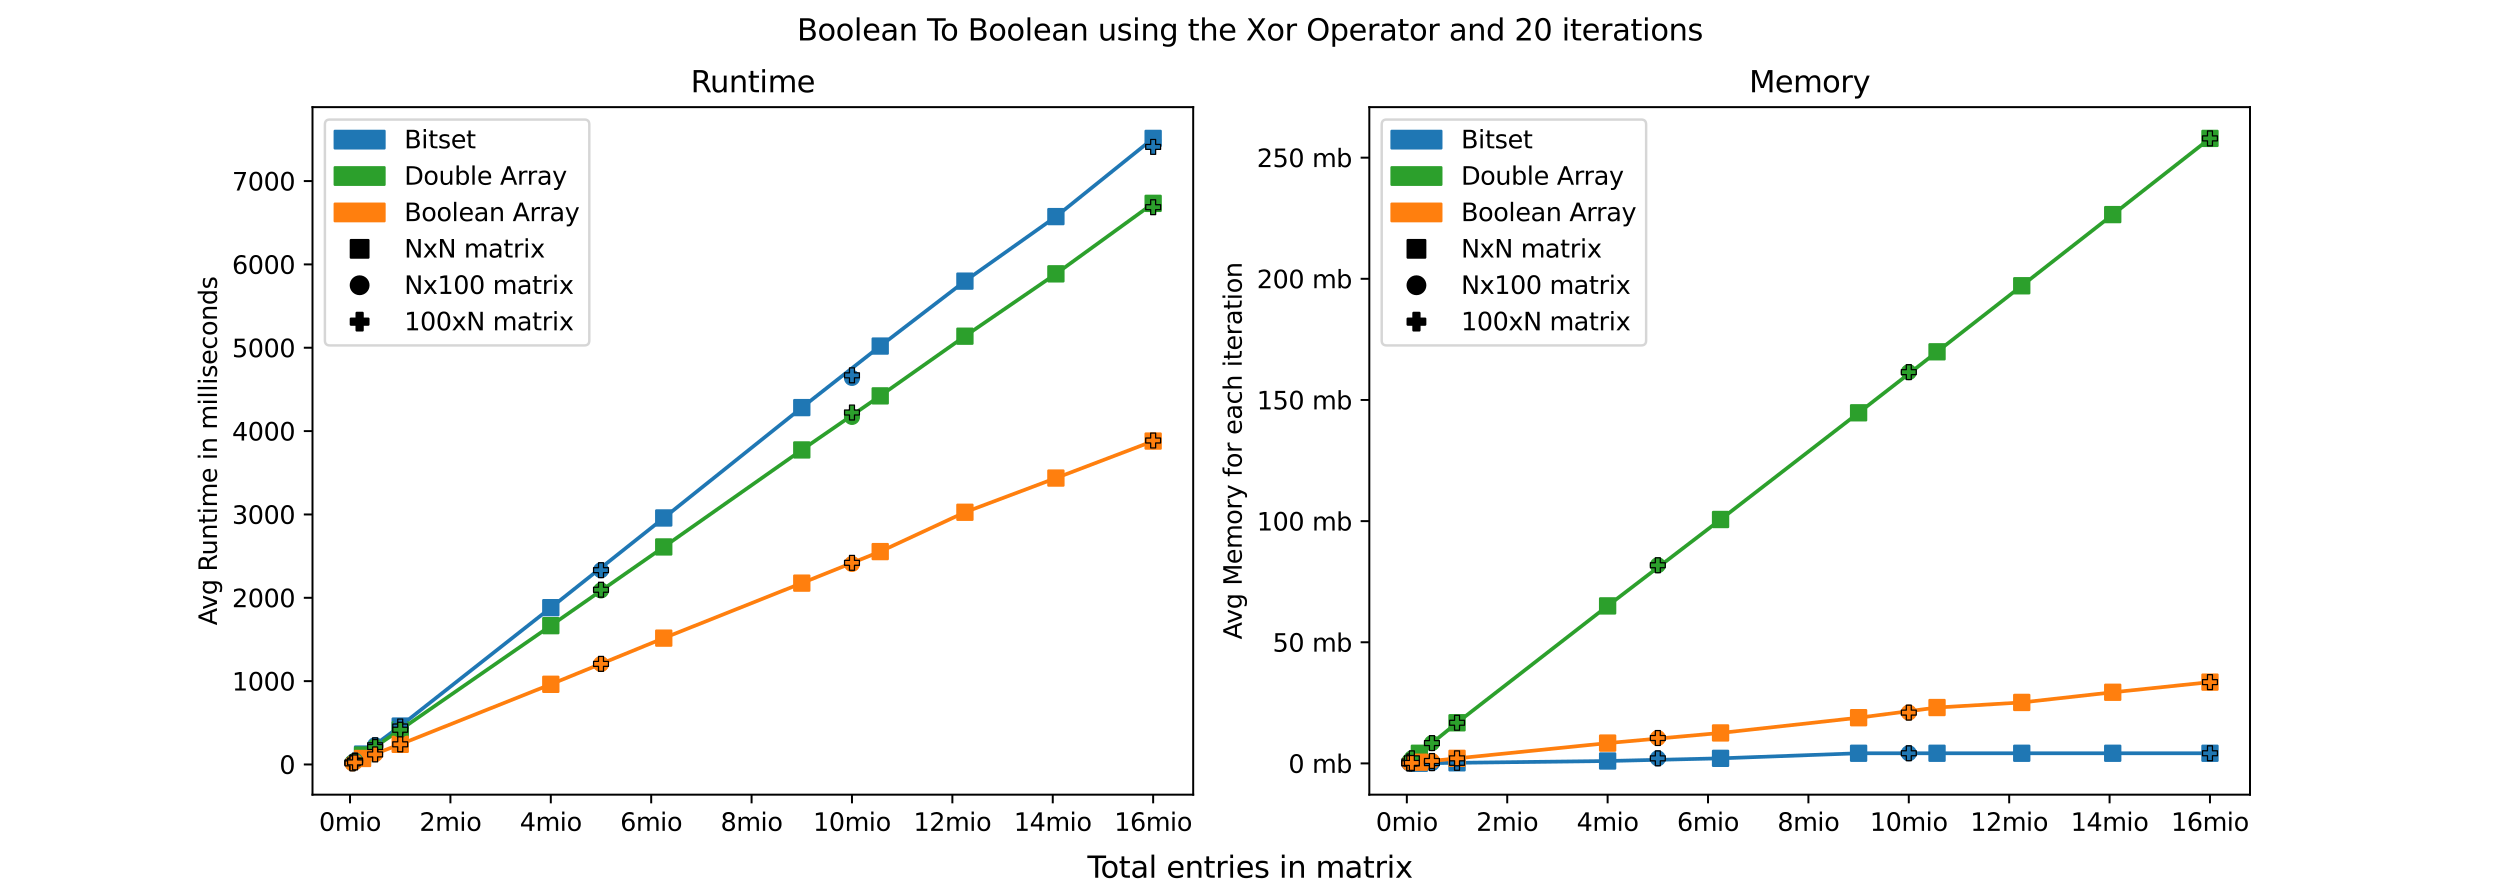 <?xml version="1.0" encoding="utf-8" standalone="no"?>
<!DOCTYPE svg PUBLIC "-//W3C//DTD SVG 1.1//EN"
  "http://www.w3.org/Graphics/SVG/1.1/DTD/svg11.dtd">
<svg xmlns:xlink="http://www.w3.org/1999/xlink" width="1008pt" height="360pt" viewBox="0 0 1008 360" xmlns="http://www.w3.org/2000/svg" version="1.1">
 <defs>
  <style type="text/css">*{stroke-linejoin: round; stroke-linecap: butt}</style>
 </defs>
 <g id="figure_1">
  <g id="patch_1">
   <path d="M 0 360 
L 1008 360 
L 1008 0 
L 0 0 
z
" style="fill: #ffffff"/>
  </g>
  <g id="axes_1">
   <g id="patch_2">
    <path d="M 126 320.4 
L 481.091 320.4 
L 481.091 43.2 
L 126 43.2 
z
" style="fill: #ffffff"/>
   </g>
   <g id="line2d_1">
    <path d="M 146.188 304.041 
L 161.367 292.764 
L 222.084 245.011 
L 267.621 208.843 
L 323.278 164.347 
L 354.902 139.537 
L 389.055 113.347 
L 425.738 87.337 
L 464.95 55.8 
" clip-path="url(#pffa3c1d856)" style="fill: none; stroke: #1f77b4; stroke-width: 1.5; stroke-linecap: square"/>
    <defs>
     <path id="m1d2dd7f429" d="M -3 3 
L 3 3 
L 3 -3 
L -3 -3 
z
" style="stroke: #1f77b4; stroke-linejoin: miter"/>
    </defs>
    <g clip-path="url(#pffa3c1d856)">
     <use xlink:href="#m1d2dd7f429" x="146.188" y="304.041" style="fill: #1f77b4; stroke: #1f77b4; stroke-linejoin: miter"/>
     <use xlink:href="#m1d2dd7f429" x="161.367" y="292.764" style="fill: #1f77b4; stroke: #1f77b4; stroke-linejoin: miter"/>
     <use xlink:href="#m1d2dd7f429" x="222.084" y="245.011" style="fill: #1f77b4; stroke: #1f77b4; stroke-linejoin: miter"/>
     <use xlink:href="#m1d2dd7f429" x="267.621" y="208.843" style="fill: #1f77b4; stroke: #1f77b4; stroke-linejoin: miter"/>
     <use xlink:href="#m1d2dd7f429" x="323.278" y="164.347" style="fill: #1f77b4; stroke: #1f77b4; stroke-linejoin: miter"/>
     <use xlink:href="#m1d2dd7f429" x="354.902" y="139.537" style="fill: #1f77b4; stroke: #1f77b4; stroke-linejoin: miter"/>
     <use xlink:href="#m1d2dd7f429" x="389.055" y="113.347" style="fill: #1f77b4; stroke: #1f77b4; stroke-linejoin: miter"/>
     <use xlink:href="#m1d2dd7f429" x="425.738" y="87.337" style="fill: #1f77b4; stroke: #1f77b4; stroke-linejoin: miter"/>
     <use xlink:href="#m1d2dd7f429" x="464.95" y="55.8" style="fill: #1f77b4; stroke: #1f77b4; stroke-linejoin: miter"/>
    </g>
   </g>
   <g id="line2d_2">
    <path d="M 146.188 304.458 
L 161.367 294.301 
L 222.084 252.267 
L 267.621 220.532 
L 323.278 181.418 
L 354.902 159.615 
L 389.055 135.547 
L 425.738 110.413 
L 464.95 81.996 
" clip-path="url(#pffa3c1d856)" style="fill: none; stroke: #2ca02c; stroke-width: 1.5; stroke-linecap: square"/>
    <defs>
     <path id="m1e8922c7f0" d="M -3 3 
L 3 3 
L 3 -3 
L -3 -3 
z
" style="stroke: #2ca02c; stroke-linejoin: miter"/>
    </defs>
    <g clip-path="url(#pffa3c1d856)">
     <use xlink:href="#m1e8922c7f0" x="146.188" y="304.458" style="fill: #2ca02c; stroke: #2ca02c; stroke-linejoin: miter"/>
     <use xlink:href="#m1e8922c7f0" x="161.367" y="294.301" style="fill: #2ca02c; stroke: #2ca02c; stroke-linejoin: miter"/>
     <use xlink:href="#m1e8922c7f0" x="222.084" y="252.267" style="fill: #2ca02c; stroke: #2ca02c; stroke-linejoin: miter"/>
     <use xlink:href="#m1e8922c7f0" x="267.621" y="220.532" style="fill: #2ca02c; stroke: #2ca02c; stroke-linejoin: miter"/>
     <use xlink:href="#m1e8922c7f0" x="323.278" y="181.418" style="fill: #2ca02c; stroke: #2ca02c; stroke-linejoin: miter"/>
     <use xlink:href="#m1e8922c7f0" x="354.902" y="159.615" style="fill: #2ca02c; stroke: #2ca02c; stroke-linejoin: miter"/>
     <use xlink:href="#m1e8922c7f0" x="389.055" y="135.547" style="fill: #2ca02c; stroke: #2ca02c; stroke-linejoin: miter"/>
     <use xlink:href="#m1e8922c7f0" x="425.738" y="110.413" style="fill: #2ca02c; stroke: #2ca02c; stroke-linejoin: miter"/>
     <use xlink:href="#m1e8922c7f0" x="464.95" y="81.996" style="fill: #2ca02c; stroke: #2ca02c; stroke-linejoin: miter"/>
    </g>
   </g>
   <g id="line2d_3">
    <path d="M 146.188 305.819 
L 161.367 300.108 
L 222.084 275.909 
L 267.621 257.292 
L 323.278 235.112 
L 354.902 222.398 
L 389.055 206.541 
L 425.738 192.76 
L 464.95 177.84 
" clip-path="url(#pffa3c1d856)" style="fill: none; stroke: #ff7f0e; stroke-width: 1.5; stroke-linecap: square"/>
    <defs>
     <path id="mb44a808d54" d="M -3 3 
L 3 3 
L 3 -3 
L -3 -3 
z
" style="stroke: #ff7f0e; stroke-linejoin: miter"/>
    </defs>
    <g clip-path="url(#pffa3c1d856)">
     <use xlink:href="#mb44a808d54" x="146.188" y="305.819" style="fill: #ff7f0e; stroke: #ff7f0e; stroke-linejoin: miter"/>
     <use xlink:href="#mb44a808d54" x="161.367" y="300.108" style="fill: #ff7f0e; stroke: #ff7f0e; stroke-linejoin: miter"/>
     <use xlink:href="#mb44a808d54" x="222.084" y="275.909" style="fill: #ff7f0e; stroke: #ff7f0e; stroke-linejoin: miter"/>
     <use xlink:href="#mb44a808d54" x="267.621" y="257.292" style="fill: #ff7f0e; stroke: #ff7f0e; stroke-linejoin: miter"/>
     <use xlink:href="#mb44a808d54" x="323.278" y="235.112" style="fill: #ff7f0e; stroke: #ff7f0e; stroke-linejoin: miter"/>
     <use xlink:href="#mb44a808d54" x="354.902" y="222.398" style="fill: #ff7f0e; stroke: #ff7f0e; stroke-linejoin: miter"/>
     <use xlink:href="#mb44a808d54" x="389.055" y="206.541" style="fill: #ff7f0e; stroke: #ff7f0e; stroke-linejoin: miter"/>
     <use xlink:href="#mb44a808d54" x="425.738" y="192.76" style="fill: #ff7f0e; stroke: #ff7f0e; stroke-linejoin: miter"/>
     <use xlink:href="#mb44a808d54" x="464.95" y="177.84" style="fill: #ff7f0e; stroke: #ff7f0e; stroke-linejoin: miter"/>
    </g>
   </g>
   <g id="PathCollection_1">
    <defs>
     <path id="m09fa44538c" d="M 0 3 
C 0.796 3 1.559 2.684 2.121 2.121 
C 2.684 1.559 3 0.796 3 0 
C 3 -0.796 2.684 -1.559 2.121 -2.121 
C 1.559 -2.684 0.796 -3 0 -3 
C -0.796 -3 -1.559 -2.684 -2.121 -2.121 
C -2.684 -1.559 -3 -0.796 -3 0 
C -3 0.796 -2.684 1.559 -2.121 2.121 
C -1.559 2.684 -0.796 3 0 3 
z
" style="stroke: #1f77b4; stroke-width: 0.5"/>
    </defs>
    <g clip-path="url(#pffa3c1d856)">
     <use xlink:href="#m09fa44538c" x="142.14" y="307.437" style="fill: #1f77b4; stroke: #1f77b4; stroke-width: 0.5"/>
     <use xlink:href="#m09fa44538c" x="143.152" y="306.666" style="fill: #1f77b4; stroke: #1f77b4; stroke-width: 0.5"/>
     <use xlink:href="#m09fa44538c" x="151.248" y="300.446" style="fill: #1f77b4; stroke: #1f77b4; stroke-width: 0.5"/>
     <use xlink:href="#m09fa44538c" x="161.367" y="292.834" style="fill: #1f77b4; stroke: #1f77b4; stroke-width: 0.5"/>
     <use xlink:href="#m09fa44538c" x="242.323" y="229.921" style="fill: #1f77b4; stroke: #1f77b4; stroke-width: 0.5"/>
     <use xlink:href="#m09fa44538c" x="343.517" y="152.373" style="fill: #1f77b4; stroke: #1f77b4; stroke-width: 0.5"/>
     <use xlink:href="#m09fa44538c" x="464.95" y="56.524" style="fill: #1f77b4; stroke: #1f77b4; stroke-width: 0.5"/>
    </g>
   </g>
   <g id="PathCollection_2">
    <defs>
     <path id="mee49342129" d="M 0 3 
C 0.796 3 1.559 2.684 2.121 2.121 
C 2.684 1.559 3 0.796 3 0 
C 3 -0.796 2.684 -1.559 2.121 -2.121 
C 1.559 -2.684 0.796 -3 0 -3 
C -0.796 -3 -1.559 -2.684 -2.121 -2.121 
C -2.684 -1.559 -3 -0.796 -3 0 
C -3 0.796 -2.684 1.559 -2.121 2.121 
C -1.559 2.684 -0.796 3 0 3 
z
" style="stroke: #2ca02c; stroke-width: 0.5"/>
    </defs>
    <g clip-path="url(#pffa3c1d856)">
     <use xlink:href="#mee49342129" x="142.14" y="307.516" style="fill: #2ca02c; stroke: #2ca02c; stroke-width: 0.5"/>
     <use xlink:href="#mee49342129" x="143.152" y="306.817" style="fill: #2ca02c; stroke: #2ca02c; stroke-width: 0.5"/>
     <use xlink:href="#mee49342129" x="151.248" y="301.033" style="fill: #2ca02c; stroke: #2ca02c; stroke-width: 0.5"/>
     <use xlink:href="#mee49342129" x="161.367" y="294.223" style="fill: #2ca02c; stroke: #2ca02c; stroke-width: 0.5"/>
     <use xlink:href="#mee49342129" x="242.323" y="238.055" style="fill: #2ca02c; stroke: #2ca02c; stroke-width: 0.5"/>
     <use xlink:href="#mee49342129" x="343.517" y="168.094" style="fill: #2ca02c; stroke: #2ca02c; stroke-width: 0.5"/>
     <use xlink:href="#mee49342129" x="464.95" y="82.574" style="fill: #2ca02c; stroke: #2ca02c; stroke-width: 0.5"/>
    </g>
   </g>
   <g id="PathCollection_3">
    <defs>
     <path id="m87e5e4bed9" d="M 0 3 
C 0.796 3 1.559 2.684 2.121 2.121 
C 2.684 1.559 3 0.796 3 0 
C 3 -0.796 2.684 -1.559 2.121 -2.121 
C 1.559 -2.684 0.796 -3 0 -3 
C -0.796 -3 -1.559 -2.684 -2.121 -2.121 
C -2.684 -1.559 -3 -0.796 -3 0 
C -3 0.796 -2.684 1.559 -2.121 2.121 
C -1.559 2.684 -0.796 3 0 3 
z
" style="stroke: #ff7f0e; stroke-width: 0.5"/>
    </defs>
    <g clip-path="url(#pffa3c1d856)">
     <use xlink:href="#m87e5e4bed9" x="142.14" y="307.799" style="fill: #ff7f0e; stroke: #ff7f0e; stroke-width: 0.5"/>
     <use xlink:href="#m87e5e4bed9" x="143.152" y="307.272" style="fill: #ff7f0e; stroke: #ff7f0e; stroke-width: 0.5"/>
     <use xlink:href="#m87e5e4bed9" x="151.248" y="304.065" style="fill: #ff7f0e; stroke: #ff7f0e; stroke-width: 0.5"/>
     <use xlink:href="#m87e5e4bed9" x="161.367" y="300.083" style="fill: #ff7f0e; stroke: #ff7f0e; stroke-width: 0.5"/>
     <use xlink:href="#m87e5e4bed9" x="242.323" y="267.737" style="fill: #ff7f0e; stroke: #ff7f0e; stroke-width: 0.5"/>
     <use xlink:href="#m87e5e4bed9" x="343.517" y="227.38" style="fill: #ff7f0e; stroke: #ff7f0e; stroke-width: 0.5"/>
     <use xlink:href="#m87e5e4bed9" x="464.95" y="177.933" style="fill: #ff7f0e; stroke: #ff7f0e; stroke-width: 0.5"/>
    </g>
   </g>
   <g id="PathCollection_4">
    <defs>
     <path id="meea0b6feef" d="M -1 3 
L 1 3 
L 1 1 
L 3 1 
L 3 -1 
L 1 -1 
L 1 -3 
L -1 -3 
L -1 -1 
L -3 -1 
L -3 1 
L -1 1 
z
" style="stroke: #000000; stroke-width: 0.5"/>
    </defs>
    <g clip-path="url(#pffa3c1d856)">
     <use xlink:href="#meea0b6feef" x="142.14" y="307.436" style="fill: #1f77b4; stroke: #000000; stroke-width: 0.5"/>
     <use xlink:href="#meea0b6feef" x="143.152" y="306.665" style="fill: #1f77b4; stroke: #000000; stroke-width: 0.5"/>
     <use xlink:href="#meea0b6feef" x="151.248" y="300.507" style="fill: #1f77b4; stroke: #000000; stroke-width: 0.5"/>
     <use xlink:href="#meea0b6feef" x="161.367" y="292.925" style="fill: #1f77b4; stroke: #000000; stroke-width: 0.5"/>
     <use xlink:href="#meea0b6feef" x="242.323" y="229.892" style="fill: #1f77b4; stroke: #000000; stroke-width: 0.5"/>
     <use xlink:href="#meea0b6feef" x="343.517" y="151.326" style="fill: #1f77b4; stroke: #000000; stroke-width: 0.5"/>
     <use xlink:href="#meea0b6feef" x="464.95" y="59.229" style="fill: #1f77b4; stroke: #000000; stroke-width: 0.5"/>
    </g>
   </g>
   <g id="PathCollection_5">
    <defs>
     <path id="m0fa8c28df0" d="M -1 3 
L 1 3 
L 1 1 
L 3 1 
L 3 -1 
L 1 -1 
L 1 -3 
L -1 -3 
L -1 -1 
L -3 -1 
L -3 1 
L -1 1 
z
" style="stroke: #000000; stroke-width: 0.5"/>
    </defs>
    <g clip-path="url(#pffa3c1d856)">
     <use xlink:href="#m0fa8c28df0" x="142.14" y="307.515" style="fill: #2ca02c; stroke: #000000; stroke-width: 0.5"/>
     <use xlink:href="#m0fa8c28df0" x="143.152" y="306.822" style="fill: #2ca02c; stroke: #000000; stroke-width: 0.5"/>
     <use xlink:href="#m0fa8c28df0" x="151.248" y="301.203" style="fill: #2ca02c; stroke: #000000; stroke-width: 0.5"/>
     <use xlink:href="#m0fa8c28df0" x="161.367" y="294.229" style="fill: #2ca02c; stroke: #000000; stroke-width: 0.5"/>
     <use xlink:href="#m0fa8c28df0" x="242.323" y="237.783" style="fill: #2ca02c; stroke: #000000; stroke-width: 0.5"/>
     <use xlink:href="#m0fa8c28df0" x="343.517" y="166.324" style="fill: #2ca02c; stroke: #000000; stroke-width: 0.5"/>
     <use xlink:href="#m0fa8c28df0" x="464.95" y="83.538" style="fill: #2ca02c; stroke: #000000; stroke-width: 0.5"/>
    </g>
   </g>
   <g id="PathCollection_6">
    <defs>
     <path id="m953b72b4f5" d="M -1 3 
L 1 3 
L 1 1 
L 3 1 
L 3 -1 
L 1 -1 
L 1 -3 
L -1 -3 
L -1 -1 
L -3 -1 
L -3 1 
L -1 1 
z
" style="stroke: #000000; stroke-width: 0.5"/>
    </defs>
    <g clip-path="url(#pffa3c1d856)">
     <use xlink:href="#m953b72b4f5" x="142.14" y="307.8" style="fill: #ff7f0e; stroke: #000000; stroke-width: 0.5"/>
     <use xlink:href="#m953b72b4f5" x="143.152" y="307.396" style="fill: #ff7f0e; stroke: #000000; stroke-width: 0.5"/>
     <use xlink:href="#m953b72b4f5" x="151.248" y="304.176" style="fill: #ff7f0e; stroke: #000000; stroke-width: 0.5"/>
     <use xlink:href="#m953b72b4f5" x="161.367" y="300.108" style="fill: #ff7f0e; stroke: #000000; stroke-width: 0.5"/>
     <use xlink:href="#m953b72b4f5" x="242.323" y="267.672" style="fill: #ff7f0e; stroke: #000000; stroke-width: 0.5"/>
     <use xlink:href="#m953b72b4f5" x="343.517" y="226.936" style="fill: #ff7f0e; stroke: #000000; stroke-width: 0.5"/>
     <use xlink:href="#m953b72b4f5" x="464.95" y="177.611" style="fill: #ff7f0e; stroke: #000000; stroke-width: 0.5"/>
    </g>
   </g>
   <g id="matplotlib.axis_1">
    <g id="xtick_1">
     <g id="line2d_4">
      <defs>
       <path id="m3898b514b1" d="M 0 0 
L 0 3.5 
" style="stroke: #000000; stroke-width: 0.8"/>
      </defs>
      <g>
       <use xlink:href="#m3898b514b1" x="141.129" y="320.4" style="stroke: #000000; stroke-width: 0.8"/>
      </g>
     </g>
     <g id="text_1">
      <!-- 0mio -->
      <g transform="translate(128.629 334.998) scale(0.1 -0.1)">
       <defs>
        <path id="DejaVuSans-30" d="M 2034 4250 
Q 1547 4250 1301 3770 
Q 1056 3291 1056 2328 
Q 1056 1369 1301 889 
Q 1547 409 2034 409 
Q 2525 409 2770 889 
Q 3016 1369 3016 2328 
Q 3016 3291 2770 3770 
Q 2525 4250 2034 4250 
z
M 2034 4750 
Q 2819 4750 3233 4129 
Q 3647 3509 3647 2328 
Q 3647 1150 3233 529 
Q 2819 -91 2034 -91 
Q 1250 -91 836 529 
Q 422 1150 422 2328 
Q 422 3509 836 4129 
Q 1250 4750 2034 4750 
z
" transform="scale(0.016)"/>
        <path id="DejaVuSans-6d" d="M 3328 2828 
Q 3544 3216 3844 3400 
Q 4144 3584 4550 3584 
Q 5097 3584 5394 3201 
Q 5691 2819 5691 2113 
L 5691 0 
L 5113 0 
L 5113 2094 
Q 5113 2597 4934 2840 
Q 4756 3084 4391 3084 
Q 3944 3084 3684 2787 
Q 3425 2491 3425 1978 
L 3425 0 
L 2847 0 
L 2847 2094 
Q 2847 2600 2669 2842 
Q 2491 3084 2119 3084 
Q 1678 3084 1418 2786 
Q 1159 2488 1159 1978 
L 1159 0 
L 581 0 
L 581 3500 
L 1159 3500 
L 1159 2956 
Q 1356 3278 1631 3431 
Q 1906 3584 2284 3584 
Q 2666 3584 2933 3390 
Q 3200 3197 3328 2828 
z
" transform="scale(0.016)"/>
        <path id="DejaVuSans-69" d="M 603 3500 
L 1178 3500 
L 1178 0 
L 603 0 
L 603 3500 
z
M 603 4863 
L 1178 4863 
L 1178 4134 
L 603 4134 
L 603 4863 
z
" transform="scale(0.016)"/>
        <path id="DejaVuSans-6f" d="M 1959 3097 
Q 1497 3097 1228 2736 
Q 959 2375 959 1747 
Q 959 1119 1226 758 
Q 1494 397 1959 397 
Q 2419 397 2687 759 
Q 2956 1122 2956 1747 
Q 2956 2369 2687 2733 
Q 2419 3097 1959 3097 
z
M 1959 3584 
Q 2709 3584 3137 3096 
Q 3566 2609 3566 1747 
Q 3566 888 3137 398 
Q 2709 -91 1959 -91 
Q 1206 -91 779 398 
Q 353 888 353 1747 
Q 353 2609 779 3096 
Q 1206 3584 1959 3584 
z
" transform="scale(0.016)"/>
       </defs>
       <use xlink:href="#DejaVuSans-30"/>
       <use xlink:href="#DejaVuSans-6d" x="63.623"/>
       <use xlink:href="#DejaVuSans-69" x="161.035"/>
       <use xlink:href="#DejaVuSans-6f" x="188.818"/>
      </g>
     </g>
    </g>
    <g id="xtick_2">
     <g id="line2d_5">
      <g>
       <use xlink:href="#m3898b514b1" x="181.606" y="320.4" style="stroke: #000000; stroke-width: 0.8"/>
      </g>
     </g>
     <g id="text_2">
      <!-- 2mio -->
      <g transform="translate(169.106 334.998) scale(0.1 -0.1)">
       <defs>
        <path id="DejaVuSans-32" d="M 1228 531 
L 3431 531 
L 3431 0 
L 469 0 
L 469 531 
Q 828 903 1448 1529 
Q 2069 2156 2228 2338 
Q 2531 2678 2651 2914 
Q 2772 3150 2772 3378 
Q 2772 3750 2511 3984 
Q 2250 4219 1831 4219 
Q 1534 4219 1204 4116 
Q 875 4013 500 3803 
L 500 4441 
Q 881 4594 1212 4672 
Q 1544 4750 1819 4750 
Q 2544 4750 2975 4387 
Q 3406 4025 3406 3419 
Q 3406 3131 3298 2873 
Q 3191 2616 2906 2266 
Q 2828 2175 2409 1742 
Q 1991 1309 1228 531 
z
" transform="scale(0.016)"/>
       </defs>
       <use xlink:href="#DejaVuSans-32"/>
       <use xlink:href="#DejaVuSans-6d" x="63.623"/>
       <use xlink:href="#DejaVuSans-69" x="161.035"/>
       <use xlink:href="#DejaVuSans-6f" x="188.818"/>
      </g>
     </g>
    </g>
    <g id="xtick_3">
     <g id="line2d_6">
      <g>
       <use xlink:href="#m3898b514b1" x="222.084" y="320.4" style="stroke: #000000; stroke-width: 0.8"/>
      </g>
     </g>
     <g id="text_3">
      <!-- 4mio -->
      <g transform="translate(209.584 334.998) scale(0.1 -0.1)">
       <defs>
        <path id="DejaVuSans-34" d="M 2419 4116 
L 825 1625 
L 2419 1625 
L 2419 4116 
z
M 2253 4666 
L 3047 4666 
L 3047 1625 
L 3713 1625 
L 3713 1100 
L 3047 1100 
L 3047 0 
L 2419 0 
L 2419 1100 
L 313 1100 
L 313 1709 
L 2253 4666 
z
" transform="scale(0.016)"/>
       </defs>
       <use xlink:href="#DejaVuSans-34"/>
       <use xlink:href="#DejaVuSans-6d" x="63.623"/>
       <use xlink:href="#DejaVuSans-69" x="161.035"/>
       <use xlink:href="#DejaVuSans-6f" x="188.818"/>
      </g>
     </g>
    </g>
    <g id="xtick_4">
     <g id="line2d_7">
      <g>
       <use xlink:href="#m3898b514b1" x="262.562" y="320.4" style="stroke: #000000; stroke-width: 0.8"/>
      </g>
     </g>
     <g id="text_4">
      <!-- 6mio -->
      <g transform="translate(250.062 334.998) scale(0.1 -0.1)">
       <defs>
        <path id="DejaVuSans-36" d="M 2113 2584 
Q 1688 2584 1439 2293 
Q 1191 2003 1191 1497 
Q 1191 994 1439 701 
Q 1688 409 2113 409 
Q 2538 409 2786 701 
Q 3034 994 3034 1497 
Q 3034 2003 2786 2293 
Q 2538 2584 2113 2584 
z
M 3366 4563 
L 3366 3988 
Q 3128 4100 2886 4159 
Q 2644 4219 2406 4219 
Q 1781 4219 1451 3797 
Q 1122 3375 1075 2522 
Q 1259 2794 1537 2939 
Q 1816 3084 2150 3084 
Q 2853 3084 3261 2657 
Q 3669 2231 3669 1497 
Q 3669 778 3244 343 
Q 2819 -91 2113 -91 
Q 1303 -91 875 529 
Q 447 1150 447 2328 
Q 447 3434 972 4092 
Q 1497 4750 2381 4750 
Q 2619 4750 2861 4703 
Q 3103 4656 3366 4563 
z
" transform="scale(0.016)"/>
       </defs>
       <use xlink:href="#DejaVuSans-36"/>
       <use xlink:href="#DejaVuSans-6d" x="63.623"/>
       <use xlink:href="#DejaVuSans-69" x="161.035"/>
       <use xlink:href="#DejaVuSans-6f" x="188.818"/>
      </g>
     </g>
    </g>
    <g id="xtick_5">
     <g id="line2d_8">
      <g>
       <use xlink:href="#m3898b514b1" x="303.039" y="320.4" style="stroke: #000000; stroke-width: 0.8"/>
      </g>
     </g>
     <g id="text_5">
      <!-- 8mio -->
      <g transform="translate(290.539 334.998) scale(0.1 -0.1)">
       <defs>
        <path id="DejaVuSans-38" d="M 2034 2216 
Q 1584 2216 1326 1975 
Q 1069 1734 1069 1313 
Q 1069 891 1326 650 
Q 1584 409 2034 409 
Q 2484 409 2743 651 
Q 3003 894 3003 1313 
Q 3003 1734 2745 1975 
Q 2488 2216 2034 2216 
z
M 1403 2484 
Q 997 2584 770 2862 
Q 544 3141 544 3541 
Q 544 4100 942 4425 
Q 1341 4750 2034 4750 
Q 2731 4750 3128 4425 
Q 3525 4100 3525 3541 
Q 3525 3141 3298 2862 
Q 3072 2584 2669 2484 
Q 3125 2378 3379 2068 
Q 3634 1759 3634 1313 
Q 3634 634 3220 271 
Q 2806 -91 2034 -91 
Q 1263 -91 848 271 
Q 434 634 434 1313 
Q 434 1759 690 2068 
Q 947 2378 1403 2484 
z
M 1172 3481 
Q 1172 3119 1398 2916 
Q 1625 2713 2034 2713 
Q 2441 2713 2670 2916 
Q 2900 3119 2900 3481 
Q 2900 3844 2670 4047 
Q 2441 4250 2034 4250 
Q 1625 4250 1398 4047 
Q 1172 3844 1172 3481 
z
" transform="scale(0.016)"/>
       </defs>
       <use xlink:href="#DejaVuSans-38"/>
       <use xlink:href="#DejaVuSans-6d" x="63.623"/>
       <use xlink:href="#DejaVuSans-69" x="161.035"/>
       <use xlink:href="#DejaVuSans-6f" x="188.818"/>
      </g>
     </g>
    </g>
    <g id="xtick_6">
     <g id="line2d_9">
      <g>
       <use xlink:href="#m3898b514b1" x="343.517" y="320.4" style="stroke: #000000; stroke-width: 0.8"/>
      </g>
     </g>
     <g id="text_6">
      <!-- 10mio -->
      <g transform="translate(327.836 334.998) scale(0.1 -0.1)">
       <defs>
        <path id="DejaVuSans-31" d="M 794 531 
L 1825 531 
L 1825 4091 
L 703 3866 
L 703 4441 
L 1819 4666 
L 2450 4666 
L 2450 531 
L 3481 531 
L 3481 0 
L 794 0 
L 794 531 
z
" transform="scale(0.016)"/>
       </defs>
       <use xlink:href="#DejaVuSans-31"/>
       <use xlink:href="#DejaVuSans-30" x="63.623"/>
       <use xlink:href="#DejaVuSans-6d" x="127.246"/>
       <use xlink:href="#DejaVuSans-69" x="224.658"/>
       <use xlink:href="#DejaVuSans-6f" x="252.441"/>
      </g>
     </g>
    </g>
    <g id="xtick_7">
     <g id="line2d_10">
      <g>
       <use xlink:href="#m3898b514b1" x="383.995" y="320.4" style="stroke: #000000; stroke-width: 0.8"/>
      </g>
     </g>
     <g id="text_7">
      <!-- 12mio -->
      <g transform="translate(368.314 334.998) scale(0.1 -0.1)">
       <use xlink:href="#DejaVuSans-31"/>
       <use xlink:href="#DejaVuSans-32" x="63.623"/>
       <use xlink:href="#DejaVuSans-6d" x="127.246"/>
       <use xlink:href="#DejaVuSans-69" x="224.658"/>
       <use xlink:href="#DejaVuSans-6f" x="252.441"/>
      </g>
     </g>
    </g>
    <g id="xtick_8">
     <g id="line2d_11">
      <g>
       <use xlink:href="#m3898b514b1" x="424.473" y="320.4" style="stroke: #000000; stroke-width: 0.8"/>
      </g>
     </g>
     <g id="text_8">
      <!-- 14mio -->
      <g transform="translate(408.791 334.998) scale(0.1 -0.1)">
       <use xlink:href="#DejaVuSans-31"/>
       <use xlink:href="#DejaVuSans-34" x="63.623"/>
       <use xlink:href="#DejaVuSans-6d" x="127.246"/>
       <use xlink:href="#DejaVuSans-69" x="224.658"/>
       <use xlink:href="#DejaVuSans-6f" x="252.441"/>
      </g>
     </g>
    </g>
    <g id="xtick_9">
     <g id="line2d_12">
      <g>
       <use xlink:href="#m3898b514b1" x="464.95" y="320.4" style="stroke: #000000; stroke-width: 0.8"/>
      </g>
     </g>
     <g id="text_9">
      <!-- 16mio -->
      <g transform="translate(449.269 334.998) scale(0.1 -0.1)">
       <use xlink:href="#DejaVuSans-31"/>
       <use xlink:href="#DejaVuSans-36" x="63.623"/>
       <use xlink:href="#DejaVuSans-6d" x="127.246"/>
       <use xlink:href="#DejaVuSans-69" x="224.658"/>
       <use xlink:href="#DejaVuSans-6f" x="252.441"/>
      </g>
     </g>
    </g>
   </g>
   <g id="matplotlib.axis_2">
    <g id="ytick_1">
     <g id="line2d_13">
      <defs>
       <path id="m3cf3e6b9fb" d="M 0 0 
L -3.5 0 
" style="stroke: #000000; stroke-width: 0.8"/>
      </defs>
      <g>
       <use xlink:href="#m3cf3e6b9fb" x="126" y="308.231" style="stroke: #000000; stroke-width: 0.8"/>
      </g>
     </g>
     <g id="text_10">
      <!-- 0 -->
      <g transform="translate(112.638 312.03) scale(0.1 -0.1)">
       <use xlink:href="#DejaVuSans-30"/>
      </g>
     </g>
    </g>
    <g id="ytick_2">
     <g id="line2d_14">
      <g>
       <use xlink:href="#m3cf3e6b9fb" x="126" y="274.628" style="stroke: #000000; stroke-width: 0.8"/>
      </g>
     </g>
     <g id="text_11">
      <!-- 1000 -->
      <g transform="translate(93.55 278.427) scale(0.1 -0.1)">
       <use xlink:href="#DejaVuSans-31"/>
       <use xlink:href="#DejaVuSans-30" x="63.623"/>
       <use xlink:href="#DejaVuSans-30" x="127.246"/>
       <use xlink:href="#DejaVuSans-30" x="190.869"/>
      </g>
     </g>
    </g>
    <g id="ytick_3">
     <g id="line2d_15">
      <g>
       <use xlink:href="#m3cf3e6b9fb" x="126" y="241.025" style="stroke: #000000; stroke-width: 0.8"/>
      </g>
     </g>
     <g id="text_12">
      <!-- 2000 -->
      <g transform="translate(93.55 244.824) scale(0.1 -0.1)">
       <use xlink:href="#DejaVuSans-32"/>
       <use xlink:href="#DejaVuSans-30" x="63.623"/>
       <use xlink:href="#DejaVuSans-30" x="127.246"/>
       <use xlink:href="#DejaVuSans-30" x="190.869"/>
      </g>
     </g>
    </g>
    <g id="ytick_4">
     <g id="line2d_16">
      <g>
       <use xlink:href="#m3cf3e6b9fb" x="126" y="207.422" style="stroke: #000000; stroke-width: 0.8"/>
      </g>
     </g>
     <g id="text_13">
      <!-- 3000 -->
      <g transform="translate(93.55 211.221) scale(0.1 -0.1)">
       <defs>
        <path id="DejaVuSans-33" d="M 2597 2516 
Q 3050 2419 3304 2112 
Q 3559 1806 3559 1356 
Q 3559 666 3084 287 
Q 2609 -91 1734 -91 
Q 1441 -91 1130 -33 
Q 819 25 488 141 
L 488 750 
Q 750 597 1062 519 
Q 1375 441 1716 441 
Q 2309 441 2620 675 
Q 2931 909 2931 1356 
Q 2931 1769 2642 2001 
Q 2353 2234 1838 2234 
L 1294 2234 
L 1294 2753 
L 1863 2753 
Q 2328 2753 2575 2939 
Q 2822 3125 2822 3475 
Q 2822 3834 2567 4026 
Q 2313 4219 1838 4219 
Q 1578 4219 1281 4162 
Q 984 4106 628 3988 
L 628 4550 
Q 988 4650 1302 4700 
Q 1616 4750 1894 4750 
Q 2613 4750 3031 4423 
Q 3450 4097 3450 3541 
Q 3450 3153 3228 2886 
Q 3006 2619 2597 2516 
z
" transform="scale(0.016)"/>
       </defs>
       <use xlink:href="#DejaVuSans-33"/>
       <use xlink:href="#DejaVuSans-30" x="63.623"/>
       <use xlink:href="#DejaVuSans-30" x="127.246"/>
       <use xlink:href="#DejaVuSans-30" x="190.869"/>
      </g>
     </g>
    </g>
    <g id="ytick_5">
     <g id="line2d_17">
      <g>
       <use xlink:href="#m3cf3e6b9fb" x="126" y="173.819" style="stroke: #000000; stroke-width: 0.8"/>
      </g>
     </g>
     <g id="text_14">
      <!-- 4000 -->
      <g transform="translate(93.55 177.618) scale(0.1 -0.1)">
       <use xlink:href="#DejaVuSans-34"/>
       <use xlink:href="#DejaVuSans-30" x="63.623"/>
       <use xlink:href="#DejaVuSans-30" x="127.246"/>
       <use xlink:href="#DejaVuSans-30" x="190.869"/>
      </g>
     </g>
    </g>
    <g id="ytick_6">
     <g id="line2d_18">
      <g>
       <use xlink:href="#m3cf3e6b9fb" x="126" y="140.216" style="stroke: #000000; stroke-width: 0.8"/>
      </g>
     </g>
     <g id="text_15">
      <!-- 5000 -->
      <g transform="translate(93.55 144.015) scale(0.1 -0.1)">
       <defs>
        <path id="DejaVuSans-35" d="M 691 4666 
L 3169 4666 
L 3169 4134 
L 1269 4134 
L 1269 2991 
Q 1406 3038 1543 3061 
Q 1681 3084 1819 3084 
Q 2600 3084 3056 2656 
Q 3513 2228 3513 1497 
Q 3513 744 3044 326 
Q 2575 -91 1722 -91 
Q 1428 -91 1123 -41 
Q 819 9 494 109 
L 494 744 
Q 775 591 1075 516 
Q 1375 441 1709 441 
Q 2250 441 2565 725 
Q 2881 1009 2881 1497 
Q 2881 1984 2565 2268 
Q 2250 2553 1709 2553 
Q 1456 2553 1204 2497 
Q 953 2441 691 2322 
L 691 4666 
z
" transform="scale(0.016)"/>
       </defs>
       <use xlink:href="#DejaVuSans-35"/>
       <use xlink:href="#DejaVuSans-30" x="63.623"/>
       <use xlink:href="#DejaVuSans-30" x="127.246"/>
       <use xlink:href="#DejaVuSans-30" x="190.869"/>
      </g>
     </g>
    </g>
    <g id="ytick_7">
     <g id="line2d_19">
      <g>
       <use xlink:href="#m3cf3e6b9fb" x="126" y="106.613" style="stroke: #000000; stroke-width: 0.8"/>
      </g>
     </g>
     <g id="text_16">
      <!-- 6000 -->
      <g transform="translate(93.55 110.412) scale(0.1 -0.1)">
       <use xlink:href="#DejaVuSans-36"/>
       <use xlink:href="#DejaVuSans-30" x="63.623"/>
       <use xlink:href="#DejaVuSans-30" x="127.246"/>
       <use xlink:href="#DejaVuSans-30" x="190.869"/>
      </g>
     </g>
    </g>
    <g id="ytick_8">
     <g id="line2d_20">
      <g>
       <use xlink:href="#m3cf3e6b9fb" x="126" y="73.01" style="stroke: #000000; stroke-width: 0.8"/>
      </g>
     </g>
     <g id="text_17">
      <!-- 7000 -->
      <g transform="translate(93.55 76.809) scale(0.1 -0.1)">
       <defs>
        <path id="DejaVuSans-37" d="M 525 4666 
L 3525 4666 
L 3525 4397 
L 1831 0 
L 1172 0 
L 2766 4134 
L 525 4134 
L 525 4666 
z
" transform="scale(0.016)"/>
       </defs>
       <use xlink:href="#DejaVuSans-37"/>
       <use xlink:href="#DejaVuSans-30" x="63.623"/>
       <use xlink:href="#DejaVuSans-30" x="127.246"/>
       <use xlink:href="#DejaVuSans-30" x="190.869"/>
      </g>
     </g>
    </g>
    <g id="text_18">
     <!-- Avg Runtime in milliseconds -->
     <g transform="translate(87.47 252.132) rotate(-90) scale(0.1 -0.1)">
      <defs>
       <path id="DejaVuSans-41" d="M 2188 4044 
L 1331 1722 
L 3047 1722 
L 2188 4044 
z
M 1831 4666 
L 2547 4666 
L 4325 0 
L 3669 0 
L 3244 1197 
L 1141 1197 
L 716 0 
L 50 0 
L 1831 4666 
z
" transform="scale(0.016)"/>
       <path id="DejaVuSans-76" d="M 191 3500 
L 800 3500 
L 1894 563 
L 2988 3500 
L 3597 3500 
L 2284 0 
L 1503 0 
L 191 3500 
z
" transform="scale(0.016)"/>
       <path id="DejaVuSans-67" d="M 2906 1791 
Q 2906 2416 2648 2759 
Q 2391 3103 1925 3103 
Q 1463 3103 1205 2759 
Q 947 2416 947 1791 
Q 947 1169 1205 825 
Q 1463 481 1925 481 
Q 2391 481 2648 825 
Q 2906 1169 2906 1791 
z
M 3481 434 
Q 3481 -459 3084 -895 
Q 2688 -1331 1869 -1331 
Q 1566 -1331 1297 -1286 
Q 1028 -1241 775 -1147 
L 775 -588 
Q 1028 -725 1275 -790 
Q 1522 -856 1778 -856 
Q 2344 -856 2625 -561 
Q 2906 -266 2906 331 
L 2906 616 
Q 2728 306 2450 153 
Q 2172 0 1784 0 
Q 1141 0 747 490 
Q 353 981 353 1791 
Q 353 2603 747 3093 
Q 1141 3584 1784 3584 
Q 2172 3584 2450 3431 
Q 2728 3278 2906 2969 
L 2906 3500 
L 3481 3500 
L 3481 434 
z
" transform="scale(0.016)"/>
       <path id="DejaVuSans-20" transform="scale(0.016)"/>
       <path id="DejaVuSans-52" d="M 2841 2188 
Q 3044 2119 3236 1894 
Q 3428 1669 3622 1275 
L 4263 0 
L 3584 0 
L 2988 1197 
Q 2756 1666 2539 1819 
Q 2322 1972 1947 1972 
L 1259 1972 
L 1259 0 
L 628 0 
L 628 4666 
L 2053 4666 
Q 2853 4666 3247 4331 
Q 3641 3997 3641 3322 
Q 3641 2881 3436 2590 
Q 3231 2300 2841 2188 
z
M 1259 4147 
L 1259 2491 
L 2053 2491 
Q 2509 2491 2742 2702 
Q 2975 2913 2975 3322 
Q 2975 3731 2742 3939 
Q 2509 4147 2053 4147 
L 1259 4147 
z
" transform="scale(0.016)"/>
       <path id="DejaVuSans-75" d="M 544 1381 
L 544 3500 
L 1119 3500 
L 1119 1403 
Q 1119 906 1312 657 
Q 1506 409 1894 409 
Q 2359 409 2629 706 
Q 2900 1003 2900 1516 
L 2900 3500 
L 3475 3500 
L 3475 0 
L 2900 0 
L 2900 538 
Q 2691 219 2414 64 
Q 2138 -91 1772 -91 
Q 1169 -91 856 284 
Q 544 659 544 1381 
z
M 1991 3584 
L 1991 3584 
z
" transform="scale(0.016)"/>
       <path id="DejaVuSans-6e" d="M 3513 2113 
L 3513 0 
L 2938 0 
L 2938 2094 
Q 2938 2591 2744 2837 
Q 2550 3084 2163 3084 
Q 1697 3084 1428 2787 
Q 1159 2491 1159 1978 
L 1159 0 
L 581 0 
L 581 3500 
L 1159 3500 
L 1159 2956 
Q 1366 3272 1645 3428 
Q 1925 3584 2291 3584 
Q 2894 3584 3203 3211 
Q 3513 2838 3513 2113 
z
" transform="scale(0.016)"/>
       <path id="DejaVuSans-74" d="M 1172 4494 
L 1172 3500 
L 2356 3500 
L 2356 3053 
L 1172 3053 
L 1172 1153 
Q 1172 725 1289 603 
Q 1406 481 1766 481 
L 2356 481 
L 2356 0 
L 1766 0 
Q 1100 0 847 248 
Q 594 497 594 1153 
L 594 3053 
L 172 3053 
L 172 3500 
L 594 3500 
L 594 4494 
L 1172 4494 
z
" transform="scale(0.016)"/>
       <path id="DejaVuSans-65" d="M 3597 1894 
L 3597 1613 
L 953 1613 
Q 991 1019 1311 708 
Q 1631 397 2203 397 
Q 2534 397 2845 478 
Q 3156 559 3463 722 
L 3463 178 
Q 3153 47 2828 -22 
Q 2503 -91 2169 -91 
Q 1331 -91 842 396 
Q 353 884 353 1716 
Q 353 2575 817 3079 
Q 1281 3584 2069 3584 
Q 2775 3584 3186 3129 
Q 3597 2675 3597 1894 
z
M 3022 2063 
Q 3016 2534 2758 2815 
Q 2500 3097 2075 3097 
Q 1594 3097 1305 2825 
Q 1016 2553 972 2059 
L 3022 2063 
z
" transform="scale(0.016)"/>
       <path id="DejaVuSans-6c" d="M 603 4863 
L 1178 4863 
L 1178 0 
L 603 0 
L 603 4863 
z
" transform="scale(0.016)"/>
       <path id="DejaVuSans-73" d="M 2834 3397 
L 2834 2853 
Q 2591 2978 2328 3040 
Q 2066 3103 1784 3103 
Q 1356 3103 1142 2972 
Q 928 2841 928 2578 
Q 928 2378 1081 2264 
Q 1234 2150 1697 2047 
L 1894 2003 
Q 2506 1872 2764 1633 
Q 3022 1394 3022 966 
Q 3022 478 2636 193 
Q 2250 -91 1575 -91 
Q 1294 -91 989 -36 
Q 684 19 347 128 
L 347 722 
Q 666 556 975 473 
Q 1284 391 1588 391 
Q 1994 391 2212 530 
Q 2431 669 2431 922 
Q 2431 1156 2273 1281 
Q 2116 1406 1581 1522 
L 1381 1569 
Q 847 1681 609 1914 
Q 372 2147 372 2553 
Q 372 3047 722 3315 
Q 1072 3584 1716 3584 
Q 2034 3584 2315 3537 
Q 2597 3491 2834 3397 
z
" transform="scale(0.016)"/>
       <path id="DejaVuSans-63" d="M 3122 3366 
L 3122 2828 
Q 2878 2963 2633 3030 
Q 2388 3097 2138 3097 
Q 1578 3097 1268 2742 
Q 959 2388 959 1747 
Q 959 1106 1268 751 
Q 1578 397 2138 397 
Q 2388 397 2633 464 
Q 2878 531 3122 666 
L 3122 134 
Q 2881 22 2623 -34 
Q 2366 -91 2075 -91 
Q 1284 -91 818 406 
Q 353 903 353 1747 
Q 353 2603 823 3093 
Q 1294 3584 2113 3584 
Q 2378 3584 2631 3529 
Q 2884 3475 3122 3366 
z
" transform="scale(0.016)"/>
       <path id="DejaVuSans-64" d="M 2906 2969 
L 2906 4863 
L 3481 4863 
L 3481 0 
L 2906 0 
L 2906 525 
Q 2725 213 2448 61 
Q 2172 -91 1784 -91 
Q 1150 -91 751 415 
Q 353 922 353 1747 
Q 353 2572 751 3078 
Q 1150 3584 1784 3584 
Q 2172 3584 2448 3432 
Q 2725 3281 2906 2969 
z
M 947 1747 
Q 947 1113 1208 752 
Q 1469 391 1925 391 
Q 2381 391 2643 752 
Q 2906 1113 2906 1747 
Q 2906 2381 2643 2742 
Q 2381 3103 1925 3103 
Q 1469 3103 1208 2742 
Q 947 2381 947 1747 
z
" transform="scale(0.016)"/>
      </defs>
      <use xlink:href="#DejaVuSans-41"/>
      <use xlink:href="#DejaVuSans-76" x="62.533"/>
      <use xlink:href="#DejaVuSans-67" x="121.713"/>
      <use xlink:href="#DejaVuSans-20" x="185.189"/>
      <use xlink:href="#DejaVuSans-52" x="216.977"/>
      <use xlink:href="#DejaVuSans-75" x="281.959"/>
      <use xlink:href="#DejaVuSans-6e" x="345.338"/>
      <use xlink:href="#DejaVuSans-74" x="408.717"/>
      <use xlink:href="#DejaVuSans-69" x="447.926"/>
      <use xlink:href="#DejaVuSans-6d" x="475.709"/>
      <use xlink:href="#DejaVuSans-65" x="573.121"/>
      <use xlink:href="#DejaVuSans-20" x="634.645"/>
      <use xlink:href="#DejaVuSans-69" x="666.432"/>
      <use xlink:href="#DejaVuSans-6e" x="694.215"/>
      <use xlink:href="#DejaVuSans-20" x="757.594"/>
      <use xlink:href="#DejaVuSans-6d" x="789.381"/>
      <use xlink:href="#DejaVuSans-69" x="886.793"/>
      <use xlink:href="#DejaVuSans-6c" x="914.576"/>
      <use xlink:href="#DejaVuSans-6c" x="942.359"/>
      <use xlink:href="#DejaVuSans-69" x="970.143"/>
      <use xlink:href="#DejaVuSans-73" x="997.926"/>
      <use xlink:href="#DejaVuSans-65" x="1050.025"/>
      <use xlink:href="#DejaVuSans-63" x="1111.549"/>
      <use xlink:href="#DejaVuSans-6f" x="1166.529"/>
      <use xlink:href="#DejaVuSans-6e" x="1227.711"/>
      <use xlink:href="#DejaVuSans-64" x="1291.09"/>
      <use xlink:href="#DejaVuSans-73" x="1354.566"/>
     </g>
    </g>
   </g>
   <g id="patch_3">
    <path d="M 126 320.4 
L 126 43.2 
" style="fill: none; stroke: #000000; stroke-width: 0.8; stroke-linejoin: miter; stroke-linecap: square"/>
   </g>
   <g id="patch_4">
    <path d="M 481.091 320.4 
L 481.091 43.2 
" style="fill: none; stroke: #000000; stroke-width: 0.8; stroke-linejoin: miter; stroke-linecap: square"/>
   </g>
   <g id="patch_5">
    <path d="M 126 320.4 
L 481.091 320.4 
" style="fill: none; stroke: #000000; stroke-width: 0.8; stroke-linejoin: miter; stroke-linecap: square"/>
   </g>
   <g id="patch_6">
    <path d="M 126 43.2 
L 481.091 43.2 
" style="fill: none; stroke: #000000; stroke-width: 0.8; stroke-linejoin: miter; stroke-linecap: square"/>
   </g>
   <g id="text_19">
    <!-- Runtime -->
    <g transform="translate(278.486 37.2) scale(0.12 -0.12)">
     <use xlink:href="#DejaVuSans-52"/>
     <use xlink:href="#DejaVuSans-75" x="64.982"/>
     <use xlink:href="#DejaVuSans-6e" x="128.361"/>
     <use xlink:href="#DejaVuSans-74" x="191.74"/>
     <use xlink:href="#DejaVuSans-69" x="230.949"/>
     <use xlink:href="#DejaVuSans-6d" x="258.732"/>
     <use xlink:href="#DejaVuSans-65" x="356.145"/>
    </g>
   </g>
   <g id="legend_1">
    <g id="patch_7">
     <path d="M 133 139.269 
L 235.608 139.269 
Q 237.608 139.269 237.608 137.269 
L 237.608 50.2 
Q 237.608 48.2 235.608 48.2 
L 133 48.2 
Q 131 48.2 131 50.2 
L 131 137.269 
Q 131 139.269 133 139.269 
z
" style="fill: #ffffff; opacity: 0.8; stroke: #cccccc; stroke-linejoin: miter"/>
    </g>
    <g id="patch_8">
     <path d="M 135 59.798 
L 155 59.798 
L 155 52.798 
L 135 52.798 
z
" style="fill: #1f77b4; stroke: #1f77b4; stroke-linejoin: miter"/>
    </g>
    <g id="text_20">
     <!-- Bitset -->
     <g transform="translate(163 59.798) scale(0.1 -0.1)">
      <defs>
       <path id="DejaVuSans-42" d="M 1259 2228 
L 1259 519 
L 2272 519 
Q 2781 519 3026 730 
Q 3272 941 3272 1375 
Q 3272 1813 3026 2020 
Q 2781 2228 2272 2228 
L 1259 2228 
z
M 1259 4147 
L 1259 2741 
L 2194 2741 
Q 2656 2741 2882 2914 
Q 3109 3088 3109 3444 
Q 3109 3797 2882 3972 
Q 2656 4147 2194 4147 
L 1259 4147 
z
M 628 4666 
L 2241 4666 
Q 2963 4666 3353 4366 
Q 3744 4066 3744 3513 
Q 3744 3084 3544 2831 
Q 3344 2578 2956 2516 
Q 3422 2416 3680 2098 
Q 3938 1781 3938 1306 
Q 3938 681 3513 340 
Q 3088 0 2303 0 
L 628 0 
L 628 4666 
z
" transform="scale(0.016)"/>
      </defs>
      <use xlink:href="#DejaVuSans-42"/>
      <use xlink:href="#DejaVuSans-69" x="68.604"/>
      <use xlink:href="#DejaVuSans-74" x="96.387"/>
      <use xlink:href="#DejaVuSans-73" x="135.596"/>
      <use xlink:href="#DejaVuSans-65" x="187.695"/>
      <use xlink:href="#DejaVuSans-74" x="249.219"/>
     </g>
    </g>
    <g id="patch_9">
     <path d="M 135 74.477 
L 155 74.477 
L 155 67.477 
L 135 67.477 
z
" style="fill: #2ca02c; stroke: #2ca02c; stroke-linejoin: miter"/>
    </g>
    <g id="text_21">
     <!-- Double Array -->
     <g transform="translate(163 74.477) scale(0.1 -0.1)">
      <defs>
       <path id="DejaVuSans-44" d="M 1259 4147 
L 1259 519 
L 2022 519 
Q 2988 519 3436 956 
Q 3884 1394 3884 2338 
Q 3884 3275 3436 3711 
Q 2988 4147 2022 4147 
L 1259 4147 
z
M 628 4666 
L 1925 4666 
Q 3281 4666 3915 4102 
Q 4550 3538 4550 2338 
Q 4550 1131 3912 565 
Q 3275 0 1925 0 
L 628 0 
L 628 4666 
z
" transform="scale(0.016)"/>
       <path id="DejaVuSans-62" d="M 3116 1747 
Q 3116 2381 2855 2742 
Q 2594 3103 2138 3103 
Q 1681 3103 1420 2742 
Q 1159 2381 1159 1747 
Q 1159 1113 1420 752 
Q 1681 391 2138 391 
Q 2594 391 2855 752 
Q 3116 1113 3116 1747 
z
M 1159 2969 
Q 1341 3281 1617 3432 
Q 1894 3584 2278 3584 
Q 2916 3584 3314 3078 
Q 3713 2572 3713 1747 
Q 3713 922 3314 415 
Q 2916 -91 2278 -91 
Q 1894 -91 1617 61 
Q 1341 213 1159 525 
L 1159 0 
L 581 0 
L 581 4863 
L 1159 4863 
L 1159 2969 
z
" transform="scale(0.016)"/>
       <path id="DejaVuSans-72" d="M 2631 2963 
Q 2534 3019 2420 3045 
Q 2306 3072 2169 3072 
Q 1681 3072 1420 2755 
Q 1159 2438 1159 1844 
L 1159 0 
L 581 0 
L 581 3500 
L 1159 3500 
L 1159 2956 
Q 1341 3275 1631 3429 
Q 1922 3584 2338 3584 
Q 2397 3584 2469 3576 
Q 2541 3569 2628 3553 
L 2631 2963 
z
" transform="scale(0.016)"/>
       <path id="DejaVuSans-61" d="M 2194 1759 
Q 1497 1759 1228 1600 
Q 959 1441 959 1056 
Q 959 750 1161 570 
Q 1363 391 1709 391 
Q 2188 391 2477 730 
Q 2766 1069 2766 1631 
L 2766 1759 
L 2194 1759 
z
M 3341 1997 
L 3341 0 
L 2766 0 
L 2766 531 
Q 2569 213 2275 61 
Q 1981 -91 1556 -91 
Q 1019 -91 701 211 
Q 384 513 384 1019 
Q 384 1609 779 1909 
Q 1175 2209 1959 2209 
L 2766 2209 
L 2766 2266 
Q 2766 2663 2505 2880 
Q 2244 3097 1772 3097 
Q 1472 3097 1187 3025 
Q 903 2953 641 2809 
L 641 3341 
Q 956 3463 1253 3523 
Q 1550 3584 1831 3584 
Q 2591 3584 2966 3190 
Q 3341 2797 3341 1997 
z
" transform="scale(0.016)"/>
       <path id="DejaVuSans-79" d="M 2059 -325 
Q 1816 -950 1584 -1140 
Q 1353 -1331 966 -1331 
L 506 -1331 
L 506 -850 
L 844 -850 
Q 1081 -850 1212 -737 
Q 1344 -625 1503 -206 
L 1606 56 
L 191 3500 
L 800 3500 
L 1894 763 
L 2988 3500 
L 3597 3500 
L 2059 -325 
z
" transform="scale(0.016)"/>
      </defs>
      <use xlink:href="#DejaVuSans-44"/>
      <use xlink:href="#DejaVuSans-6f" x="77.002"/>
      <use xlink:href="#DejaVuSans-75" x="138.184"/>
      <use xlink:href="#DejaVuSans-62" x="201.562"/>
      <use xlink:href="#DejaVuSans-6c" x="265.039"/>
      <use xlink:href="#DejaVuSans-65" x="292.822"/>
      <use xlink:href="#DejaVuSans-20" x="354.346"/>
      <use xlink:href="#DejaVuSans-41" x="386.133"/>
      <use xlink:href="#DejaVuSans-72" x="454.541"/>
      <use xlink:href="#DejaVuSans-72" x="493.904"/>
      <use xlink:href="#DejaVuSans-61" x="535.018"/>
      <use xlink:href="#DejaVuSans-79" x="596.297"/>
     </g>
    </g>
    <g id="patch_10">
     <path d="M 135 89.155 
L 155 89.155 
L 155 82.155 
L 135 82.155 
z
" style="fill: #ff7f0e; stroke: #ff7f0e; stroke-linejoin: miter"/>
    </g>
    <g id="text_22">
     <!-- Boolean Array -->
     <g transform="translate(163 89.155) scale(0.1 -0.1)">
      <use xlink:href="#DejaVuSans-42"/>
      <use xlink:href="#DejaVuSans-6f" x="68.604"/>
      <use xlink:href="#DejaVuSans-6f" x="129.785"/>
      <use xlink:href="#DejaVuSans-6c" x="190.967"/>
      <use xlink:href="#DejaVuSans-65" x="218.75"/>
      <use xlink:href="#DejaVuSans-61" x="280.273"/>
      <use xlink:href="#DejaVuSans-6e" x="341.553"/>
      <use xlink:href="#DejaVuSans-20" x="404.932"/>
      <use xlink:href="#DejaVuSans-41" x="436.719"/>
      <use xlink:href="#DejaVuSans-72" x="505.127"/>
      <use xlink:href="#DejaVuSans-72" x="544.49"/>
      <use xlink:href="#DejaVuSans-61" x="585.604"/>
      <use xlink:href="#DejaVuSans-79" x="646.883"/>
     </g>
    </g>
    <g id="line2d_21">
     <defs>
      <path id="me5685e6cea" d="M -3.5 3.5 
L 3.5 3.5 
L 3.5 -3.5 
L -3.5 -3.5 
z
" style="stroke: #000000; stroke-linejoin: miter"/>
     </defs>
     <g>
      <use xlink:href="#me5685e6cea" x="145" y="100.333" style="stroke: #000000; stroke-linejoin: miter"/>
     </g>
    </g>
    <g id="text_23">
     <!-- NxN matrix -->
     <g transform="translate(163 103.833) scale(0.1 -0.1)">
      <defs>
       <path id="DejaVuSans-4e" d="M 628 4666 
L 1478 4666 
L 3547 763 
L 3547 4666 
L 4159 4666 
L 4159 0 
L 3309 0 
L 1241 3903 
L 1241 0 
L 628 0 
L 628 4666 
z
" transform="scale(0.016)"/>
       <path id="DejaVuSans-78" d="M 3513 3500 
L 2247 1797 
L 3578 0 
L 2900 0 
L 1881 1375 
L 863 0 
L 184 0 
L 1544 1831 
L 300 3500 
L 978 3500 
L 1906 2253 
L 2834 3500 
L 3513 3500 
z
" transform="scale(0.016)"/>
      </defs>
      <use xlink:href="#DejaVuSans-4e"/>
      <use xlink:href="#DejaVuSans-78" x="74.805"/>
      <use xlink:href="#DejaVuSans-4e" x="133.984"/>
      <use xlink:href="#DejaVuSans-20" x="208.789"/>
      <use xlink:href="#DejaVuSans-6d" x="240.576"/>
      <use xlink:href="#DejaVuSans-61" x="337.988"/>
      <use xlink:href="#DejaVuSans-74" x="399.268"/>
      <use xlink:href="#DejaVuSans-72" x="438.477"/>
      <use xlink:href="#DejaVuSans-69" x="479.59"/>
      <use xlink:href="#DejaVuSans-78" x="507.373"/>
     </g>
    </g>
    <g id="line2d_22">
     <defs>
      <path id="m84ecc55891" d="M 0 3.5 
C 0.928 3.5 1.819 3.131 2.475 2.475 
C 3.131 1.819 3.5 0.928 3.5 0 
C 3.5 -0.928 3.131 -1.819 2.475 -2.475 
C 1.819 -3.131 0.928 -3.5 0 -3.5 
C -0.928 -3.5 -1.819 -3.131 -2.475 -2.475 
C -3.131 -1.819 -3.5 -0.928 -3.5 0 
C -3.5 0.928 -3.131 1.819 -2.475 2.475 
C -1.819 3.131 -0.928 3.5 0 3.5 
z
" style="stroke: #000000"/>
     </defs>
     <g>
      <use xlink:href="#m84ecc55891" x="145" y="115.011" style="stroke: #000000"/>
     </g>
    </g>
    <g id="text_24">
     <!-- Nx100 matrix -->
     <g transform="translate(163 118.511) scale(0.1 -0.1)">
      <use xlink:href="#DejaVuSans-4e"/>
      <use xlink:href="#DejaVuSans-78" x="74.805"/>
      <use xlink:href="#DejaVuSans-31" x="133.984"/>
      <use xlink:href="#DejaVuSans-30" x="197.607"/>
      <use xlink:href="#DejaVuSans-30" x="261.23"/>
      <use xlink:href="#DejaVuSans-20" x="324.854"/>
      <use xlink:href="#DejaVuSans-6d" x="356.641"/>
      <use xlink:href="#DejaVuSans-61" x="454.053"/>
      <use xlink:href="#DejaVuSans-74" x="515.332"/>
      <use xlink:href="#DejaVuSans-72" x="554.541"/>
      <use xlink:href="#DejaVuSans-69" x="595.654"/>
      <use xlink:href="#DejaVuSans-78" x="623.438"/>
     </g>
    </g>
    <g id="line2d_23">
     <defs>
      <path id="m87842691ba" d="M -1.167 3.5 
L 1.167 3.5 
L 1.167 1.167 
L 3.5 1.167 
L 3.5 -1.167 
L 1.167 -1.167 
L 1.167 -3.5 
L -1.167 -3.5 
L -1.167 -1.167 
L -3.5 -1.167 
L -3.5 1.167 
L -1.167 1.167 
z
" style="stroke: #000000; stroke-linejoin: miter"/>
     </defs>
     <g>
      <use xlink:href="#m87842691ba" x="145" y="129.689" style="stroke: #000000; stroke-linejoin: miter"/>
     </g>
    </g>
    <g id="text_25">
     <!-- 100xN matrix -->
     <g transform="translate(163 133.189) scale(0.1 -0.1)">
      <use xlink:href="#DejaVuSans-31"/>
      <use xlink:href="#DejaVuSans-30" x="63.623"/>
      <use xlink:href="#DejaVuSans-30" x="127.246"/>
      <use xlink:href="#DejaVuSans-78" x="190.869"/>
      <use xlink:href="#DejaVuSans-4e" x="250.049"/>
      <use xlink:href="#DejaVuSans-20" x="324.854"/>
      <use xlink:href="#DejaVuSans-6d" x="356.641"/>
      <use xlink:href="#DejaVuSans-61" x="454.053"/>
      <use xlink:href="#DejaVuSans-74" x="515.332"/>
      <use xlink:href="#DejaVuSans-72" x="554.541"/>
      <use xlink:href="#DejaVuSans-69" x="595.654"/>
      <use xlink:href="#DejaVuSans-78" x="623.438"/>
     </g>
    </g>
   </g>
  </g>
  <g id="axes_2">
   <g id="patch_11">
    <path d="M 552.109 320.4 
L 907.2 320.4 
L 907.2 43.2 
L 552.109 43.2 
z
" style="fill: #ffffff"/>
   </g>
   <g id="PathCollection_7">
    <g clip-path="url(#pf11df82b8e)">
     <use xlink:href="#m09fa44538c" x="568.25" y="307.8" style="fill: #1f77b4; stroke: #1f77b4; stroke-width: 0.5"/>
     <use xlink:href="#m09fa44538c" x="569.262" y="307.788" style="fill: #1f77b4; stroke: #1f77b4; stroke-width: 0.5"/>
     <use xlink:href="#m09fa44538c" x="577.357" y="307.69" style="fill: #1f77b4; stroke: #1f77b4; stroke-width: 0.5"/>
     <use xlink:href="#m09fa44538c" x="587.477" y="307.568" style="fill: #1f77b4; stroke: #1f77b4; stroke-width: 0.5"/>
     <use xlink:href="#m09fa44538c" x="668.432" y="305.763" style="fill: #1f77b4; stroke: #1f77b4; stroke-width: 0.5"/>
     <use xlink:href="#m09fa44538c" x="769.626" y="303.714" style="fill: #1f77b4; stroke: #1f77b4; stroke-width: 0.5"/>
     <use xlink:href="#m09fa44538c" x="891.06" y="303.714" style="fill: #1f77b4; stroke: #1f77b4; stroke-width: 0.5"/>
    </g>
   </g>
   <g id="PathCollection_8">
    <g clip-path="url(#pf11df82b8e)">
     <use xlink:href="#mee49342129" x="568.25" y="307.031" style="fill: #2ca02c; stroke: #2ca02c; stroke-width: 0.5"/>
     <use xlink:href="#mee49342129" x="569.262" y="305.763" style="fill: #2ca02c; stroke: #2ca02c; stroke-width: 0.5"/>
     <use xlink:href="#mee49342129" x="577.357" y="299.617" style="fill: #2ca02c; stroke: #2ca02c; stroke-width: 0.5"/>
     <use xlink:href="#mee49342129" x="587.477" y="291.421" style="fill: #2ca02c; stroke: #2ca02c; stroke-width: 0.5"/>
     <use xlink:href="#mee49342129" x="668.432" y="227.906" style="fill: #2ca02c; stroke: #2ca02c; stroke-width: 0.5"/>
     <use xlink:href="#mee49342129" x="769.626" y="150.048" style="fill: #2ca02c; stroke: #2ca02c; stroke-width: 0.5"/>
     <use xlink:href="#mee49342129" x="891.06" y="55.8" style="fill: #2ca02c; stroke: #2ca02c; stroke-width: 0.5"/>
    </g>
   </g>
   <g id="PathCollection_9">
    <g clip-path="url(#pf11df82b8e)">
     <use xlink:href="#m87e5e4bed9" x="568.25" y="307.715" style="fill: #ff7f0e; stroke: #ff7f0e; stroke-width: 0.5"/>
     <use xlink:href="#m87e5e4bed9" x="569.262" y="307.617" style="fill: #ff7f0e; stroke: #ff7f0e; stroke-width: 0.5"/>
     <use xlink:href="#m87e5e4bed9" x="577.357" y="306.835" style="fill: #ff7f0e; stroke: #ff7f0e; stroke-width: 0.5"/>
     <use xlink:href="#m87e5e4bed9" x="587.477" y="305.763" style="fill: #ff7f0e; stroke: #ff7f0e; stroke-width: 0.5"/>
     <use xlink:href="#m87e5e4bed9" x="668.432" y="297.568" style="fill: #ff7f0e; stroke: #ff7f0e; stroke-width: 0.5"/>
     <use xlink:href="#m87e5e4bed9" x="769.626" y="287.323" style="fill: #ff7f0e; stroke: #ff7f0e; stroke-width: 0.5"/>
     <use xlink:href="#m87e5e4bed9" x="891.06" y="275.03" style="fill: #ff7f0e; stroke: #ff7f0e; stroke-width: 0.5"/>
    </g>
   </g>
   <g id="matplotlib.axis_3">
    <g id="xtick_10">
     <g id="line2d_24">
      <g>
       <use xlink:href="#m3898b514b1" x="567.238" y="320.4" style="stroke: #000000; stroke-width: 0.8"/>
      </g>
     </g>
     <g id="text_26">
      <!-- 0mio -->
      <g transform="translate(554.738 334.998) scale(0.1 -0.1)">
       <use xlink:href="#DejaVuSans-30"/>
       <use xlink:href="#DejaVuSans-6d" x="63.623"/>
       <use xlink:href="#DejaVuSans-69" x="161.035"/>
       <use xlink:href="#DejaVuSans-6f" x="188.818"/>
      </g>
     </g>
    </g>
    <g id="xtick_11">
     <g id="line2d_25">
      <g>
       <use xlink:href="#m3898b514b1" x="607.715" y="320.4" style="stroke: #000000; stroke-width: 0.8"/>
      </g>
     </g>
     <g id="text_27">
      <!-- 2mio -->
      <g transform="translate(595.215 334.998) scale(0.1 -0.1)">
       <use xlink:href="#DejaVuSans-32"/>
       <use xlink:href="#DejaVuSans-6d" x="63.623"/>
       <use xlink:href="#DejaVuSans-69" x="161.035"/>
       <use xlink:href="#DejaVuSans-6f" x="188.818"/>
      </g>
     </g>
    </g>
    <g id="xtick_12">
     <g id="line2d_26">
      <g>
       <use xlink:href="#m3898b514b1" x="648.193" y="320.4" style="stroke: #000000; stroke-width: 0.8"/>
      </g>
     </g>
     <g id="text_28">
      <!-- 4mio -->
      <g transform="translate(635.693 334.998) scale(0.1 -0.1)">
       <use xlink:href="#DejaVuSans-34"/>
       <use xlink:href="#DejaVuSans-6d" x="63.623"/>
       <use xlink:href="#DejaVuSans-69" x="161.035"/>
       <use xlink:href="#DejaVuSans-6f" x="188.818"/>
      </g>
     </g>
    </g>
    <g id="xtick_13">
     <g id="line2d_27">
      <g>
       <use xlink:href="#m3898b514b1" x="688.671" y="320.4" style="stroke: #000000; stroke-width: 0.8"/>
      </g>
     </g>
     <g id="text_29">
      <!-- 6mio -->
      <g transform="translate(676.171 334.998) scale(0.1 -0.1)">
       <use xlink:href="#DejaVuSans-36"/>
       <use xlink:href="#DejaVuSans-6d" x="63.623"/>
       <use xlink:href="#DejaVuSans-69" x="161.035"/>
       <use xlink:href="#DejaVuSans-6f" x="188.818"/>
      </g>
     </g>
    </g>
    <g id="xtick_14">
     <g id="line2d_28">
      <g>
       <use xlink:href="#m3898b514b1" x="729.149" y="320.4" style="stroke: #000000; stroke-width: 0.8"/>
      </g>
     </g>
     <g id="text_30">
      <!-- 8mio -->
      <g transform="translate(716.649 334.998) scale(0.1 -0.1)">
       <use xlink:href="#DejaVuSans-38"/>
       <use xlink:href="#DejaVuSans-6d" x="63.623"/>
       <use xlink:href="#DejaVuSans-69" x="161.035"/>
       <use xlink:href="#DejaVuSans-6f" x="188.818"/>
      </g>
     </g>
    </g>
    <g id="xtick_15">
     <g id="line2d_29">
      <g>
       <use xlink:href="#m3898b514b1" x="769.626" y="320.4" style="stroke: #000000; stroke-width: 0.8"/>
      </g>
     </g>
     <g id="text_31">
      <!-- 10mio -->
      <g transform="translate(753.945 334.998) scale(0.1 -0.1)">
       <use xlink:href="#DejaVuSans-31"/>
       <use xlink:href="#DejaVuSans-30" x="63.623"/>
       <use xlink:href="#DejaVuSans-6d" x="127.246"/>
       <use xlink:href="#DejaVuSans-69" x="224.658"/>
       <use xlink:href="#DejaVuSans-6f" x="252.441"/>
      </g>
     </g>
    </g>
    <g id="xtick_16">
     <g id="line2d_30">
      <g>
       <use xlink:href="#m3898b514b1" x="810.104" y="320.4" style="stroke: #000000; stroke-width: 0.8"/>
      </g>
     </g>
     <g id="text_32">
      <!-- 12mio -->
      <g transform="translate(794.423 334.998) scale(0.1 -0.1)">
       <use xlink:href="#DejaVuSans-31"/>
       <use xlink:href="#DejaVuSans-32" x="63.623"/>
       <use xlink:href="#DejaVuSans-6d" x="127.246"/>
       <use xlink:href="#DejaVuSans-69" x="224.658"/>
       <use xlink:href="#DejaVuSans-6f" x="252.441"/>
      </g>
     </g>
    </g>
    <g id="xtick_17">
     <g id="line2d_31">
      <g>
       <use xlink:href="#m3898b514b1" x="850.582" y="320.4" style="stroke: #000000; stroke-width: 0.8"/>
      </g>
     </g>
     <g id="text_33">
      <!-- 14mio -->
      <g transform="translate(834.901 334.998) scale(0.1 -0.1)">
       <use xlink:href="#DejaVuSans-31"/>
       <use xlink:href="#DejaVuSans-34" x="63.623"/>
       <use xlink:href="#DejaVuSans-6d" x="127.246"/>
       <use xlink:href="#DejaVuSans-69" x="224.658"/>
       <use xlink:href="#DejaVuSans-6f" x="252.441"/>
      </g>
     </g>
    </g>
    <g id="xtick_18">
     <g id="line2d_32">
      <g>
       <use xlink:href="#m3898b514b1" x="891.06" y="320.4" style="stroke: #000000; stroke-width: 0.8"/>
      </g>
     </g>
     <g id="text_34">
      <!-- 16mio -->
      <g transform="translate(875.378 334.998) scale(0.1 -0.1)">
       <use xlink:href="#DejaVuSans-31"/>
       <use xlink:href="#DejaVuSans-36" x="63.623"/>
       <use xlink:href="#DejaVuSans-6d" x="127.246"/>
       <use xlink:href="#DejaVuSans-69" x="224.658"/>
       <use xlink:href="#DejaVuSans-6f" x="252.441"/>
      </g>
     </g>
    </g>
   </g>
   <g id="matplotlib.axis_4">
    <g id="ytick_9">
     <g id="line2d_33">
      <g>
       <use xlink:href="#m3cf3e6b9fb" x="552.109" y="307.812" style="stroke: #000000; stroke-width: 0.8"/>
      </g>
     </g>
     <g id="text_35">
      <!-- 0 mb -->
      <g transform="translate(519.479 311.612) scale(0.1 -0.1)">
       <use xlink:href="#DejaVuSans-30"/>
       <use xlink:href="#DejaVuSans-20" x="63.623"/>
       <use xlink:href="#DejaVuSans-6d" x="95.41"/>
       <use xlink:href="#DejaVuSans-62" x="192.822"/>
      </g>
     </g>
    </g>
    <g id="ytick_10">
     <g id="line2d_34">
      <g>
       <use xlink:href="#m3cf3e6b9fb" x="552.109" y="258.963" style="stroke: #000000; stroke-width: 0.8"/>
      </g>
     </g>
     <g id="text_36">
      <!-- 50 mb -->
      <g transform="translate(513.117 262.763) scale(0.1 -0.1)">
       <use xlink:href="#DejaVuSans-35"/>
       <use xlink:href="#DejaVuSans-30" x="63.623"/>
       <use xlink:href="#DejaVuSans-20" x="127.246"/>
       <use xlink:href="#DejaVuSans-6d" x="159.033"/>
       <use xlink:href="#DejaVuSans-62" x="256.445"/>
      </g>
     </g>
    </g>
    <g id="ytick_11">
     <g id="line2d_35">
      <g>
       <use xlink:href="#m3cf3e6b9fb" x="552.109" y="210.114" style="stroke: #000000; stroke-width: 0.8"/>
      </g>
     </g>
     <g id="text_37">
      <!-- 100 mb -->
      <g transform="translate(506.754 213.913) scale(0.1 -0.1)">
       <use xlink:href="#DejaVuSans-31"/>
       <use xlink:href="#DejaVuSans-30" x="63.623"/>
       <use xlink:href="#DejaVuSans-30" x="127.246"/>
       <use xlink:href="#DejaVuSans-20" x="190.869"/>
       <use xlink:href="#DejaVuSans-6d" x="222.656"/>
       <use xlink:href="#DejaVuSans-62" x="320.068"/>
      </g>
     </g>
    </g>
    <g id="ytick_12">
     <g id="line2d_36">
      <g>
       <use xlink:href="#m3cf3e6b9fb" x="552.109" y="161.265" style="stroke: #000000; stroke-width: 0.8"/>
      </g>
     </g>
     <g id="text_38">
      <!-- 150 mb -->
      <g transform="translate(506.754 165.064) scale(0.1 -0.1)">
       <use xlink:href="#DejaVuSans-31"/>
       <use xlink:href="#DejaVuSans-35" x="63.623"/>
       <use xlink:href="#DejaVuSans-30" x="127.246"/>
       <use xlink:href="#DejaVuSans-20" x="190.869"/>
       <use xlink:href="#DejaVuSans-6d" x="222.656"/>
       <use xlink:href="#DejaVuSans-62" x="320.068"/>
      </g>
     </g>
    </g>
    <g id="ytick_13">
     <g id="line2d_37">
      <g>
       <use xlink:href="#m3cf3e6b9fb" x="552.109" y="112.416" style="stroke: #000000; stroke-width: 0.8"/>
      </g>
     </g>
     <g id="text_39">
      <!-- 200 mb -->
      <g transform="translate(506.754 116.215) scale(0.1 -0.1)">
       <use xlink:href="#DejaVuSans-32"/>
       <use xlink:href="#DejaVuSans-30" x="63.623"/>
       <use xlink:href="#DejaVuSans-30" x="127.246"/>
       <use xlink:href="#DejaVuSans-20" x="190.869"/>
       <use xlink:href="#DejaVuSans-6d" x="222.656"/>
       <use xlink:href="#DejaVuSans-62" x="320.068"/>
      </g>
     </g>
    </g>
    <g id="ytick_14">
     <g id="line2d_38">
      <g>
       <use xlink:href="#m3cf3e6b9fb" x="552.109" y="63.567" style="stroke: #000000; stroke-width: 0.8"/>
      </g>
     </g>
     <g id="text_40">
      <!-- 250 mb -->
      <g transform="translate(506.754 67.366) scale(0.1 -0.1)">
       <use xlink:href="#DejaVuSans-32"/>
       <use xlink:href="#DejaVuSans-35" x="63.623"/>
       <use xlink:href="#DejaVuSans-30" x="127.246"/>
       <use xlink:href="#DejaVuSans-20" x="190.869"/>
       <use xlink:href="#DejaVuSans-6d" x="222.656"/>
       <use xlink:href="#DejaVuSans-62" x="320.068"/>
      </g>
     </g>
    </g>
    <g id="text_41">
     <!-- Avg Memory for each iteration -->
     <g transform="translate(500.675 257.808) rotate(-90) scale(0.1 -0.1)">
      <defs>
       <path id="DejaVuSans-4d" d="M 628 4666 
L 1569 4666 
L 2759 1491 
L 3956 4666 
L 4897 4666 
L 4897 0 
L 4281 0 
L 4281 4097 
L 3078 897 
L 2444 897 
L 1241 4097 
L 1241 0 
L 628 0 
L 628 4666 
z
" transform="scale(0.016)"/>
       <path id="DejaVuSans-66" d="M 2375 4863 
L 2375 4384 
L 1825 4384 
Q 1516 4384 1395 4259 
Q 1275 4134 1275 3809 
L 1275 3500 
L 2222 3500 
L 2222 3053 
L 1275 3053 
L 1275 0 
L 697 0 
L 697 3053 
L 147 3053 
L 147 3500 
L 697 3500 
L 697 3744 
Q 697 4328 969 4595 
Q 1241 4863 1831 4863 
L 2375 4863 
z
" transform="scale(0.016)"/>
       <path id="DejaVuSans-68" d="M 3513 2113 
L 3513 0 
L 2938 0 
L 2938 2094 
Q 2938 2591 2744 2837 
Q 2550 3084 2163 3084 
Q 1697 3084 1428 2787 
Q 1159 2491 1159 1978 
L 1159 0 
L 581 0 
L 581 4863 
L 1159 4863 
L 1159 2956 
Q 1366 3272 1645 3428 
Q 1925 3584 2291 3584 
Q 2894 3584 3203 3211 
Q 3513 2838 3513 2113 
z
" transform="scale(0.016)"/>
      </defs>
      <use xlink:href="#DejaVuSans-41"/>
      <use xlink:href="#DejaVuSans-76" x="62.533"/>
      <use xlink:href="#DejaVuSans-67" x="121.713"/>
      <use xlink:href="#DejaVuSans-20" x="185.189"/>
      <use xlink:href="#DejaVuSans-4d" x="216.977"/>
      <use xlink:href="#DejaVuSans-65" x="303.256"/>
      <use xlink:href="#DejaVuSans-6d" x="364.779"/>
      <use xlink:href="#DejaVuSans-6f" x="462.191"/>
      <use xlink:href="#DejaVuSans-72" x="523.373"/>
      <use xlink:href="#DejaVuSans-79" x="564.486"/>
      <use xlink:href="#DejaVuSans-20" x="623.666"/>
      <use xlink:href="#DejaVuSans-66" x="655.453"/>
      <use xlink:href="#DejaVuSans-6f" x="690.658"/>
      <use xlink:href="#DejaVuSans-72" x="751.84"/>
      <use xlink:href="#DejaVuSans-20" x="792.953"/>
      <use xlink:href="#DejaVuSans-65" x="824.74"/>
      <use xlink:href="#DejaVuSans-61" x="886.264"/>
      <use xlink:href="#DejaVuSans-63" x="947.543"/>
      <use xlink:href="#DejaVuSans-68" x="1002.523"/>
      <use xlink:href="#DejaVuSans-20" x="1065.902"/>
      <use xlink:href="#DejaVuSans-69" x="1097.689"/>
      <use xlink:href="#DejaVuSans-74" x="1125.473"/>
      <use xlink:href="#DejaVuSans-65" x="1164.682"/>
      <use xlink:href="#DejaVuSans-72" x="1226.205"/>
      <use xlink:href="#DejaVuSans-61" x="1267.318"/>
      <use xlink:href="#DejaVuSans-74" x="1328.598"/>
      <use xlink:href="#DejaVuSans-69" x="1367.807"/>
      <use xlink:href="#DejaVuSans-6f" x="1395.59"/>
      <use xlink:href="#DejaVuSans-6e" x="1456.771"/>
     </g>
    </g>
   </g>
   <g id="line2d_39">
    <path d="M 572.297 307.751 
L 587.477 307.568 
L 648.193 306.835 
L 693.731 305.763 
L 749.387 303.714 
L 781.011 303.714 
L 815.164 303.714 
L 851.847 303.714 
L 891.06 303.714 
" clip-path="url(#pf11df82b8e)" style="fill: none; stroke: #1f77b4; stroke-width: 1.5; stroke-linecap: square"/>
    <g clip-path="url(#pf11df82b8e)">
     <use xlink:href="#m1d2dd7f429" x="572.297" y="307.751" style="fill: #1f77b4; stroke: #1f77b4; stroke-linejoin: miter"/>
     <use xlink:href="#m1d2dd7f429" x="587.477" y="307.568" style="fill: #1f77b4; stroke: #1f77b4; stroke-linejoin: miter"/>
     <use xlink:href="#m1d2dd7f429" x="648.193" y="306.835" style="fill: #1f77b4; stroke: #1f77b4; stroke-linejoin: miter"/>
     <use xlink:href="#m1d2dd7f429" x="693.731" y="305.763" style="fill: #1f77b4; stroke: #1f77b4; stroke-linejoin: miter"/>
     <use xlink:href="#m1d2dd7f429" x="749.387" y="303.714" style="fill: #1f77b4; stroke: #1f77b4; stroke-linejoin: miter"/>
     <use xlink:href="#m1d2dd7f429" x="781.011" y="303.714" style="fill: #1f77b4; stroke: #1f77b4; stroke-linejoin: miter"/>
     <use xlink:href="#m1d2dd7f429" x="815.164" y="303.714" style="fill: #1f77b4; stroke: #1f77b4; stroke-linejoin: miter"/>
     <use xlink:href="#m1d2dd7f429" x="851.847" y="303.714" style="fill: #1f77b4; stroke: #1f77b4; stroke-linejoin: miter"/>
     <use xlink:href="#m1d2dd7f429" x="891.06" y="303.714" style="fill: #1f77b4; stroke: #1f77b4; stroke-linejoin: miter"/>
    </g>
   </g>
   <g id="line2d_40">
    <path d="M 572.297 303.714 
L 587.477 291.421 
L 648.193 244.297 
L 693.731 209.466 
L 749.387 166.44 
L 781.011 141.853 
L 815.164 115.218 
L 851.847 86.533 
L 891.06 55.8 
" clip-path="url(#pf11df82b8e)" style="fill: none; stroke: #2ca02c; stroke-width: 1.5; stroke-linecap: square"/>
    <g clip-path="url(#pf11df82b8e)">
     <use xlink:href="#m1e8922c7f0" x="572.297" y="303.714" style="fill: #2ca02c; stroke: #2ca02c; stroke-linejoin: miter"/>
     <use xlink:href="#m1e8922c7f0" x="587.477" y="291.421" style="fill: #2ca02c; stroke: #2ca02c; stroke-linejoin: miter"/>
     <use xlink:href="#m1e8922c7f0" x="648.193" y="244.297" style="fill: #2ca02c; stroke: #2ca02c; stroke-linejoin: miter"/>
     <use xlink:href="#m1e8922c7f0" x="693.731" y="209.466" style="fill: #2ca02c; stroke: #2ca02c; stroke-linejoin: miter"/>
     <use xlink:href="#m1e8922c7f0" x="749.387" y="166.44" style="fill: #2ca02c; stroke: #2ca02c; stroke-linejoin: miter"/>
     <use xlink:href="#m1e8922c7f0" x="781.011" y="141.853" style="fill: #2ca02c; stroke: #2ca02c; stroke-linejoin: miter"/>
     <use xlink:href="#m1e8922c7f0" x="815.164" y="115.218" style="fill: #2ca02c; stroke: #2ca02c; stroke-linejoin: miter"/>
     <use xlink:href="#m1e8922c7f0" x="851.847" y="86.533" style="fill: #2ca02c; stroke: #2ca02c; stroke-linejoin: miter"/>
     <use xlink:href="#m1e8922c7f0" x="891.06" y="55.8" style="fill: #2ca02c; stroke: #2ca02c; stroke-linejoin: miter"/>
    </g>
   </g>
   <g id="line2d_41">
    <path d="M 572.297 307.324 
L 587.477 305.763 
L 648.193 299.617 
L 693.731 295.519 
L 749.387 289.372 
L 781.011 285.275 
L 815.164 283.226 
L 851.847 279.128 
L 891.06 275.03 
" clip-path="url(#pf11df82b8e)" style="fill: none; stroke: #ff7f0e; stroke-width: 1.5; stroke-linecap: square"/>
    <g clip-path="url(#pf11df82b8e)">
     <use xlink:href="#mb44a808d54" x="572.297" y="307.324" style="fill: #ff7f0e; stroke: #ff7f0e; stroke-linejoin: miter"/>
     <use xlink:href="#mb44a808d54" x="587.477" y="305.763" style="fill: #ff7f0e; stroke: #ff7f0e; stroke-linejoin: miter"/>
     <use xlink:href="#mb44a808d54" x="648.193" y="299.617" style="fill: #ff7f0e; stroke: #ff7f0e; stroke-linejoin: miter"/>
     <use xlink:href="#mb44a808d54" x="693.731" y="295.519" style="fill: #ff7f0e; stroke: #ff7f0e; stroke-linejoin: miter"/>
     <use xlink:href="#mb44a808d54" x="749.387" y="289.372" style="fill: #ff7f0e; stroke: #ff7f0e; stroke-linejoin: miter"/>
     <use xlink:href="#mb44a808d54" x="781.011" y="285.275" style="fill: #ff7f0e; stroke: #ff7f0e; stroke-linejoin: miter"/>
     <use xlink:href="#mb44a808d54" x="815.164" y="283.226" style="fill: #ff7f0e; stroke: #ff7f0e; stroke-linejoin: miter"/>
     <use xlink:href="#mb44a808d54" x="851.847" y="279.128" style="fill: #ff7f0e; stroke: #ff7f0e; stroke-linejoin: miter"/>
     <use xlink:href="#mb44a808d54" x="891.06" y="275.03" style="fill: #ff7f0e; stroke: #ff7f0e; stroke-linejoin: miter"/>
    </g>
   </g>
   <g id="patch_12">
    <path d="M 552.109 320.4 
L 552.109 43.2 
" style="fill: none; stroke: #000000; stroke-width: 0.8; stroke-linejoin: miter; stroke-linecap: square"/>
   </g>
   <g id="patch_13">
    <path d="M 907.2 320.4 
L 907.2 43.2 
" style="fill: none; stroke: #000000; stroke-width: 0.8; stroke-linejoin: miter; stroke-linecap: square"/>
   </g>
   <g id="patch_14">
    <path d="M 552.109 320.4 
L 907.2 320.4 
" style="fill: none; stroke: #000000; stroke-width: 0.8; stroke-linejoin: miter; stroke-linecap: square"/>
   </g>
   <g id="patch_15">
    <path d="M 552.109 43.2 
L 907.2 43.2 
" style="fill: none; stroke: #000000; stroke-width: 0.8; stroke-linejoin: miter; stroke-linecap: square"/>
   </g>
   <g id="text_42">
    <!-- Memory -->
    <g transform="translate(705.252 37.2) scale(0.12 -0.12)">
     <use xlink:href="#DejaVuSans-4d"/>
     <use xlink:href="#DejaVuSans-65" x="86.279"/>
     <use xlink:href="#DejaVuSans-6d" x="147.803"/>
     <use xlink:href="#DejaVuSans-6f" x="245.215"/>
     <use xlink:href="#DejaVuSans-72" x="306.396"/>
     <use xlink:href="#DejaVuSans-79" x="347.51"/>
    </g>
   </g>
   <g id="legend_2">
    <g id="patch_16">
     <path d="M 559.109 139.269 
L 661.717 139.269 
Q 663.717 139.269 663.717 137.269 
L 663.717 50.2 
Q 663.717 48.2 661.717 48.2 
L 559.109 48.2 
Q 557.109 48.2 557.109 50.2 
L 557.109 137.269 
Q 557.109 139.269 559.109 139.269 
z
" style="fill: #ffffff; opacity: 0.8; stroke: #cccccc; stroke-linejoin: miter"/>
    </g>
    <g id="patch_17">
     <path d="M 561.109 59.798 
L 581.109 59.798 
L 581.109 52.798 
L 561.109 52.798 
z
" style="fill: #1f77b4; stroke: #1f77b4; stroke-linejoin: miter"/>
    </g>
    <g id="text_43">
     <!-- Bitset -->
     <g transform="translate(589.109 59.798) scale(0.1 -0.1)">
      <use xlink:href="#DejaVuSans-42"/>
      <use xlink:href="#DejaVuSans-69" x="68.604"/>
      <use xlink:href="#DejaVuSans-74" x="96.387"/>
      <use xlink:href="#DejaVuSans-73" x="135.596"/>
      <use xlink:href="#DejaVuSans-65" x="187.695"/>
      <use xlink:href="#DejaVuSans-74" x="249.219"/>
     </g>
    </g>
    <g id="patch_18">
     <path d="M 561.109 74.477 
L 581.109 74.477 
L 581.109 67.477 
L 561.109 67.477 
z
" style="fill: #2ca02c; stroke: #2ca02c; stroke-linejoin: miter"/>
    </g>
    <g id="text_44">
     <!-- Double Array -->
     <g transform="translate(589.109 74.477) scale(0.1 -0.1)">
      <use xlink:href="#DejaVuSans-44"/>
      <use xlink:href="#DejaVuSans-6f" x="77.002"/>
      <use xlink:href="#DejaVuSans-75" x="138.184"/>
      <use xlink:href="#DejaVuSans-62" x="201.562"/>
      <use xlink:href="#DejaVuSans-6c" x="265.039"/>
      <use xlink:href="#DejaVuSans-65" x="292.822"/>
      <use xlink:href="#DejaVuSans-20" x="354.346"/>
      <use xlink:href="#DejaVuSans-41" x="386.133"/>
      <use xlink:href="#DejaVuSans-72" x="454.541"/>
      <use xlink:href="#DejaVuSans-72" x="493.904"/>
      <use xlink:href="#DejaVuSans-61" x="535.018"/>
      <use xlink:href="#DejaVuSans-79" x="596.297"/>
     </g>
    </g>
    <g id="patch_19">
     <path d="M 561.109 89.155 
L 581.109 89.155 
L 581.109 82.155 
L 561.109 82.155 
z
" style="fill: #ff7f0e; stroke: #ff7f0e; stroke-linejoin: miter"/>
    </g>
    <g id="text_45">
     <!-- Boolean Array -->
     <g transform="translate(589.109 89.155) scale(0.1 -0.1)">
      <use xlink:href="#DejaVuSans-42"/>
      <use xlink:href="#DejaVuSans-6f" x="68.604"/>
      <use xlink:href="#DejaVuSans-6f" x="129.785"/>
      <use xlink:href="#DejaVuSans-6c" x="190.967"/>
      <use xlink:href="#DejaVuSans-65" x="218.75"/>
      <use xlink:href="#DejaVuSans-61" x="280.273"/>
      <use xlink:href="#DejaVuSans-6e" x="341.553"/>
      <use xlink:href="#DejaVuSans-20" x="404.932"/>
      <use xlink:href="#DejaVuSans-41" x="436.719"/>
      <use xlink:href="#DejaVuSans-72" x="505.127"/>
      <use xlink:href="#DejaVuSans-72" x="544.49"/>
      <use xlink:href="#DejaVuSans-61" x="585.604"/>
      <use xlink:href="#DejaVuSans-79" x="646.883"/>
     </g>
    </g>
    <g id="line2d_42">
     <g>
      <use xlink:href="#me5685e6cea" x="571.109" y="100.333" style="stroke: #000000; stroke-linejoin: miter"/>
     </g>
    </g>
    <g id="text_46">
     <!-- NxN matrix -->
     <g transform="translate(589.109 103.833) scale(0.1 -0.1)">
      <use xlink:href="#DejaVuSans-4e"/>
      <use xlink:href="#DejaVuSans-78" x="74.805"/>
      <use xlink:href="#DejaVuSans-4e" x="133.984"/>
      <use xlink:href="#DejaVuSans-20" x="208.789"/>
      <use xlink:href="#DejaVuSans-6d" x="240.576"/>
      <use xlink:href="#DejaVuSans-61" x="337.988"/>
      <use xlink:href="#DejaVuSans-74" x="399.268"/>
      <use xlink:href="#DejaVuSans-72" x="438.477"/>
      <use xlink:href="#DejaVuSans-69" x="479.59"/>
      <use xlink:href="#DejaVuSans-78" x="507.373"/>
     </g>
    </g>
    <g id="line2d_43">
     <g>
      <use xlink:href="#m84ecc55891" x="571.109" y="115.011" style="stroke: #000000"/>
     </g>
    </g>
    <g id="text_47">
     <!-- Nx100 matrix -->
     <g transform="translate(589.109 118.511) scale(0.1 -0.1)">
      <use xlink:href="#DejaVuSans-4e"/>
      <use xlink:href="#DejaVuSans-78" x="74.805"/>
      <use xlink:href="#DejaVuSans-31" x="133.984"/>
      <use xlink:href="#DejaVuSans-30" x="197.607"/>
      <use xlink:href="#DejaVuSans-30" x="261.23"/>
      <use xlink:href="#DejaVuSans-20" x="324.854"/>
      <use xlink:href="#DejaVuSans-6d" x="356.641"/>
      <use xlink:href="#DejaVuSans-61" x="454.053"/>
      <use xlink:href="#DejaVuSans-74" x="515.332"/>
      <use xlink:href="#DejaVuSans-72" x="554.541"/>
      <use xlink:href="#DejaVuSans-69" x="595.654"/>
      <use xlink:href="#DejaVuSans-78" x="623.438"/>
     </g>
    </g>
    <g id="line2d_44">
     <g>
      <use xlink:href="#m87842691ba" x="571.109" y="129.689" style="stroke: #000000; stroke-linejoin: miter"/>
     </g>
    </g>
    <g id="text_48">
     <!-- 100xN matrix -->
     <g transform="translate(589.109 133.189) scale(0.1 -0.1)">
      <use xlink:href="#DejaVuSans-31"/>
      <use xlink:href="#DejaVuSans-30" x="63.623"/>
      <use xlink:href="#DejaVuSans-30" x="127.246"/>
      <use xlink:href="#DejaVuSans-78" x="190.869"/>
      <use xlink:href="#DejaVuSans-4e" x="250.049"/>
      <use xlink:href="#DejaVuSans-20" x="324.854"/>
      <use xlink:href="#DejaVuSans-6d" x="356.641"/>
      <use xlink:href="#DejaVuSans-61" x="454.053"/>
      <use xlink:href="#DejaVuSans-74" x="515.332"/>
      <use xlink:href="#DejaVuSans-72" x="554.541"/>
      <use xlink:href="#DejaVuSans-69" x="595.654"/>
      <use xlink:href="#DejaVuSans-78" x="623.438"/>
     </g>
    </g>
   </g>
   <g id="PathCollection_10">
    <g clip-path="url(#pf11df82b8e)">
     <use xlink:href="#meea0b6feef" x="568.25" y="307.8" style="fill: #1f77b4; stroke: #000000; stroke-width: 0.5"/>
     <use xlink:href="#meea0b6feef" x="569.262" y="307.788" style="fill: #1f77b4; stroke: #000000; stroke-width: 0.5"/>
     <use xlink:href="#meea0b6feef" x="577.357" y="307.69" style="fill: #1f77b4; stroke: #000000; stroke-width: 0.5"/>
     <use xlink:href="#meea0b6feef" x="587.477" y="307.568" style="fill: #1f77b4; stroke: #000000; stroke-width: 0.5"/>
     <use xlink:href="#meea0b6feef" x="668.432" y="305.763" style="fill: #1f77b4; stroke: #000000; stroke-width: 0.5"/>
     <use xlink:href="#meea0b6feef" x="769.626" y="303.715" style="fill: #1f77b4; stroke: #000000; stroke-width: 0.5"/>
     <use xlink:href="#meea0b6feef" x="891.06" y="303.714" style="fill: #1f77b4; stroke: #000000; stroke-width: 0.5"/>
    </g>
   </g>
   <g id="PathCollection_11">
    <g clip-path="url(#pf11df82b8e)">
     <use xlink:href="#m0fa8c28df0" x="568.25" y="307.031" style="fill: #2ca02c; stroke: #000000; stroke-width: 0.5"/>
     <use xlink:href="#m0fa8c28df0" x="569.262" y="305.763" style="fill: #2ca02c; stroke: #000000; stroke-width: 0.5"/>
     <use xlink:href="#m0fa8c28df0" x="577.357" y="299.617" style="fill: #2ca02c; stroke: #000000; stroke-width: 0.5"/>
     <use xlink:href="#m0fa8c28df0" x="587.477" y="291.421" style="fill: #2ca02c; stroke: #000000; stroke-width: 0.5"/>
     <use xlink:href="#m0fa8c28df0" x="668.432" y="227.906" style="fill: #2ca02c; stroke: #000000; stroke-width: 0.5"/>
     <use xlink:href="#m0fa8c28df0" x="769.626" y="150.048" style="fill: #2ca02c; stroke: #000000; stroke-width: 0.5"/>
     <use xlink:href="#m0fa8c28df0" x="891.06" y="55.8" style="fill: #2ca02c; stroke: #000000; stroke-width: 0.5"/>
    </g>
   </g>
   <g id="PathCollection_12">
    <g clip-path="url(#pf11df82b8e)">
     <use xlink:href="#m953b72b4f5" x="568.25" y="307.715" style="fill: #ff7f0e; stroke: #000000; stroke-width: 0.5"/>
     <use xlink:href="#m953b72b4f5" x="569.262" y="307.617" style="fill: #ff7f0e; stroke: #000000; stroke-width: 0.5"/>
     <use xlink:href="#m953b72b4f5" x="577.357" y="306.835" style="fill: #ff7f0e; stroke: #000000; stroke-width: 0.5"/>
     <use xlink:href="#m953b72b4f5" x="587.477" y="305.763" style="fill: #ff7f0e; stroke: #000000; stroke-width: 0.5"/>
     <use xlink:href="#m953b72b4f5" x="668.432" y="297.568" style="fill: #ff7f0e; stroke: #000000; stroke-width: 0.5"/>
     <use xlink:href="#m953b72b4f5" x="769.626" y="287.323" style="fill: #ff7f0e; stroke: #000000; stroke-width: 0.5"/>
     <use xlink:href="#m953b72b4f5" x="891.06" y="275.03" style="fill: #ff7f0e; stroke: #000000; stroke-width: 0.5"/>
    </g>
   </g>
  </g>
  <g id="text_49">
   <!-- Total entries in matrix -->
   <g transform="translate(438.442 353.904) scale(0.12 -0.12)">
    <defs>
     <path id="DejaVuSans-54" d="M -19 4666 
L 3928 4666 
L 3928 4134 
L 2272 4134 
L 2272 0 
L 1638 0 
L 1638 4134 
L -19 4134 
L -19 4666 
z
" transform="scale(0.016)"/>
    </defs>
    <use xlink:href="#DejaVuSans-54"/>
    <use xlink:href="#DejaVuSans-6f" x="44.084"/>
    <use xlink:href="#DejaVuSans-74" x="105.266"/>
    <use xlink:href="#DejaVuSans-61" x="144.475"/>
    <use xlink:href="#DejaVuSans-6c" x="205.754"/>
    <use xlink:href="#DejaVuSans-20" x="233.537"/>
    <use xlink:href="#DejaVuSans-65" x="265.324"/>
    <use xlink:href="#DejaVuSans-6e" x="326.848"/>
    <use xlink:href="#DejaVuSans-74" x="390.227"/>
    <use xlink:href="#DejaVuSans-72" x="429.436"/>
    <use xlink:href="#DejaVuSans-69" x="470.549"/>
    <use xlink:href="#DejaVuSans-65" x="498.332"/>
    <use xlink:href="#DejaVuSans-73" x="559.855"/>
    <use xlink:href="#DejaVuSans-20" x="611.955"/>
    <use xlink:href="#DejaVuSans-69" x="643.742"/>
    <use xlink:href="#DejaVuSans-6e" x="671.525"/>
    <use xlink:href="#DejaVuSans-20" x="734.904"/>
    <use xlink:href="#DejaVuSans-6d" x="766.691"/>
    <use xlink:href="#DejaVuSans-61" x="864.104"/>
    <use xlink:href="#DejaVuSans-74" x="925.383"/>
    <use xlink:href="#DejaVuSans-72" x="964.592"/>
    <use xlink:href="#DejaVuSans-69" x="1005.705"/>
    <use xlink:href="#DejaVuSans-78" x="1033.488"/>
   </g>
  </g>
  <g id="text_50">
   <!-- Boolean To Boolean using the Xor Operator and 20 iterations -->
   <g transform="translate(321.373 16.318) scale(0.12 -0.12)">
    <defs>
     <path id="DejaVuSans-58" d="M 403 4666 
L 1081 4666 
L 2241 2931 
L 3406 4666 
L 4084 4666 
L 2584 2425 
L 4184 0 
L 3506 0 
L 2194 1984 
L 872 0 
L 191 0 
L 1856 2491 
L 403 4666 
z
" transform="scale(0.016)"/>
     <path id="DejaVuSans-4f" d="M 2522 4238 
Q 1834 4238 1429 3725 
Q 1025 3213 1025 2328 
Q 1025 1447 1429 934 
Q 1834 422 2522 422 
Q 3209 422 3611 934 
Q 4013 1447 4013 2328 
Q 4013 3213 3611 3725 
Q 3209 4238 2522 4238 
z
M 2522 4750 
Q 3503 4750 4090 4092 
Q 4678 3434 4678 2328 
Q 4678 1225 4090 567 
Q 3503 -91 2522 -91 
Q 1538 -91 948 565 
Q 359 1222 359 2328 
Q 359 3434 948 4092 
Q 1538 4750 2522 4750 
z
" transform="scale(0.016)"/>
     <path id="DejaVuSans-70" d="M 1159 525 
L 1159 -1331 
L 581 -1331 
L 581 3500 
L 1159 3500 
L 1159 2969 
Q 1341 3281 1617 3432 
Q 1894 3584 2278 3584 
Q 2916 3584 3314 3078 
Q 3713 2572 3713 1747 
Q 3713 922 3314 415 
Q 2916 -91 2278 -91 
Q 1894 -91 1617 61 
Q 1341 213 1159 525 
z
M 3116 1747 
Q 3116 2381 2855 2742 
Q 2594 3103 2138 3103 
Q 1681 3103 1420 2742 
Q 1159 2381 1159 1747 
Q 1159 1113 1420 752 
Q 1681 391 2138 391 
Q 2594 391 2855 752 
Q 3116 1113 3116 1747 
z
" transform="scale(0.016)"/>
    </defs>
    <use xlink:href="#DejaVuSans-42"/>
    <use xlink:href="#DejaVuSans-6f" x="68.604"/>
    <use xlink:href="#DejaVuSans-6f" x="129.785"/>
    <use xlink:href="#DejaVuSans-6c" x="190.967"/>
    <use xlink:href="#DejaVuSans-65" x="218.75"/>
    <use xlink:href="#DejaVuSans-61" x="280.273"/>
    <use xlink:href="#DejaVuSans-6e" x="341.553"/>
    <use xlink:href="#DejaVuSans-20" x="404.932"/>
    <use xlink:href="#DejaVuSans-54" x="436.719"/>
    <use xlink:href="#DejaVuSans-6f" x="480.803"/>
    <use xlink:href="#DejaVuSans-20" x="541.984"/>
    <use xlink:href="#DejaVuSans-42" x="573.771"/>
    <use xlink:href="#DejaVuSans-6f" x="642.375"/>
    <use xlink:href="#DejaVuSans-6f" x="703.557"/>
    <use xlink:href="#DejaVuSans-6c" x="764.738"/>
    <use xlink:href="#DejaVuSans-65" x="792.521"/>
    <use xlink:href="#DejaVuSans-61" x="854.045"/>
    <use xlink:href="#DejaVuSans-6e" x="915.324"/>
    <use xlink:href="#DejaVuSans-20" x="978.703"/>
    <use xlink:href="#DejaVuSans-75" x="1010.49"/>
    <use xlink:href="#DejaVuSans-73" x="1073.869"/>
    <use xlink:href="#DejaVuSans-69" x="1125.969"/>
    <use xlink:href="#DejaVuSans-6e" x="1153.752"/>
    <use xlink:href="#DejaVuSans-67" x="1217.131"/>
    <use xlink:href="#DejaVuSans-20" x="1280.607"/>
    <use xlink:href="#DejaVuSans-74" x="1312.395"/>
    <use xlink:href="#DejaVuSans-68" x="1351.604"/>
    <use xlink:href="#DejaVuSans-65" x="1414.982"/>
    <use xlink:href="#DejaVuSans-20" x="1476.506"/>
    <use xlink:href="#DejaVuSans-58" x="1508.293"/>
    <use xlink:href="#DejaVuSans-6f" x="1576.799"/>
    <use xlink:href="#DejaVuSans-72" x="1637.98"/>
    <use xlink:href="#DejaVuSans-20" x="1679.094"/>
    <use xlink:href="#DejaVuSans-4f" x="1710.881"/>
    <use xlink:href="#DejaVuSans-70" x="1789.592"/>
    <use xlink:href="#DejaVuSans-65" x="1853.068"/>
    <use xlink:href="#DejaVuSans-72" x="1914.592"/>
    <use xlink:href="#DejaVuSans-61" x="1955.705"/>
    <use xlink:href="#DejaVuSans-74" x="2016.984"/>
    <use xlink:href="#DejaVuSans-6f" x="2056.193"/>
    <use xlink:href="#DejaVuSans-72" x="2117.375"/>
    <use xlink:href="#DejaVuSans-20" x="2158.488"/>
    <use xlink:href="#DejaVuSans-61" x="2190.275"/>
    <use xlink:href="#DejaVuSans-6e" x="2251.555"/>
    <use xlink:href="#DejaVuSans-64" x="2314.934"/>
    <use xlink:href="#DejaVuSans-20" x="2378.41"/>
    <use xlink:href="#DejaVuSans-32" x="2410.197"/>
    <use xlink:href="#DejaVuSans-30" x="2473.82"/>
    <use xlink:href="#DejaVuSans-20" x="2537.443"/>
    <use xlink:href="#DejaVuSans-69" x="2569.23"/>
    <use xlink:href="#DejaVuSans-74" x="2597.014"/>
    <use xlink:href="#DejaVuSans-65" x="2636.223"/>
    <use xlink:href="#DejaVuSans-72" x="2697.746"/>
    <use xlink:href="#DejaVuSans-61" x="2738.859"/>
    <use xlink:href="#DejaVuSans-74" x="2800.139"/>
    <use xlink:href="#DejaVuSans-69" x="2839.348"/>
    <use xlink:href="#DejaVuSans-6f" x="2867.131"/>
    <use xlink:href="#DejaVuSans-6e" x="2928.312"/>
    <use xlink:href="#DejaVuSans-73" x="2991.691"/>
   </g>
  </g>
 </g>
 <defs>
  <clipPath id="pffa3c1d856">
   <rect x="126" y="43.2" width="355.091" height="277.2"/>
  </clipPath>
  <clipPath id="pf11df82b8e">
   <rect x="552.109" y="43.2" width="355.091" height="277.2"/>
  </clipPath>
 </defs>
</svg>
